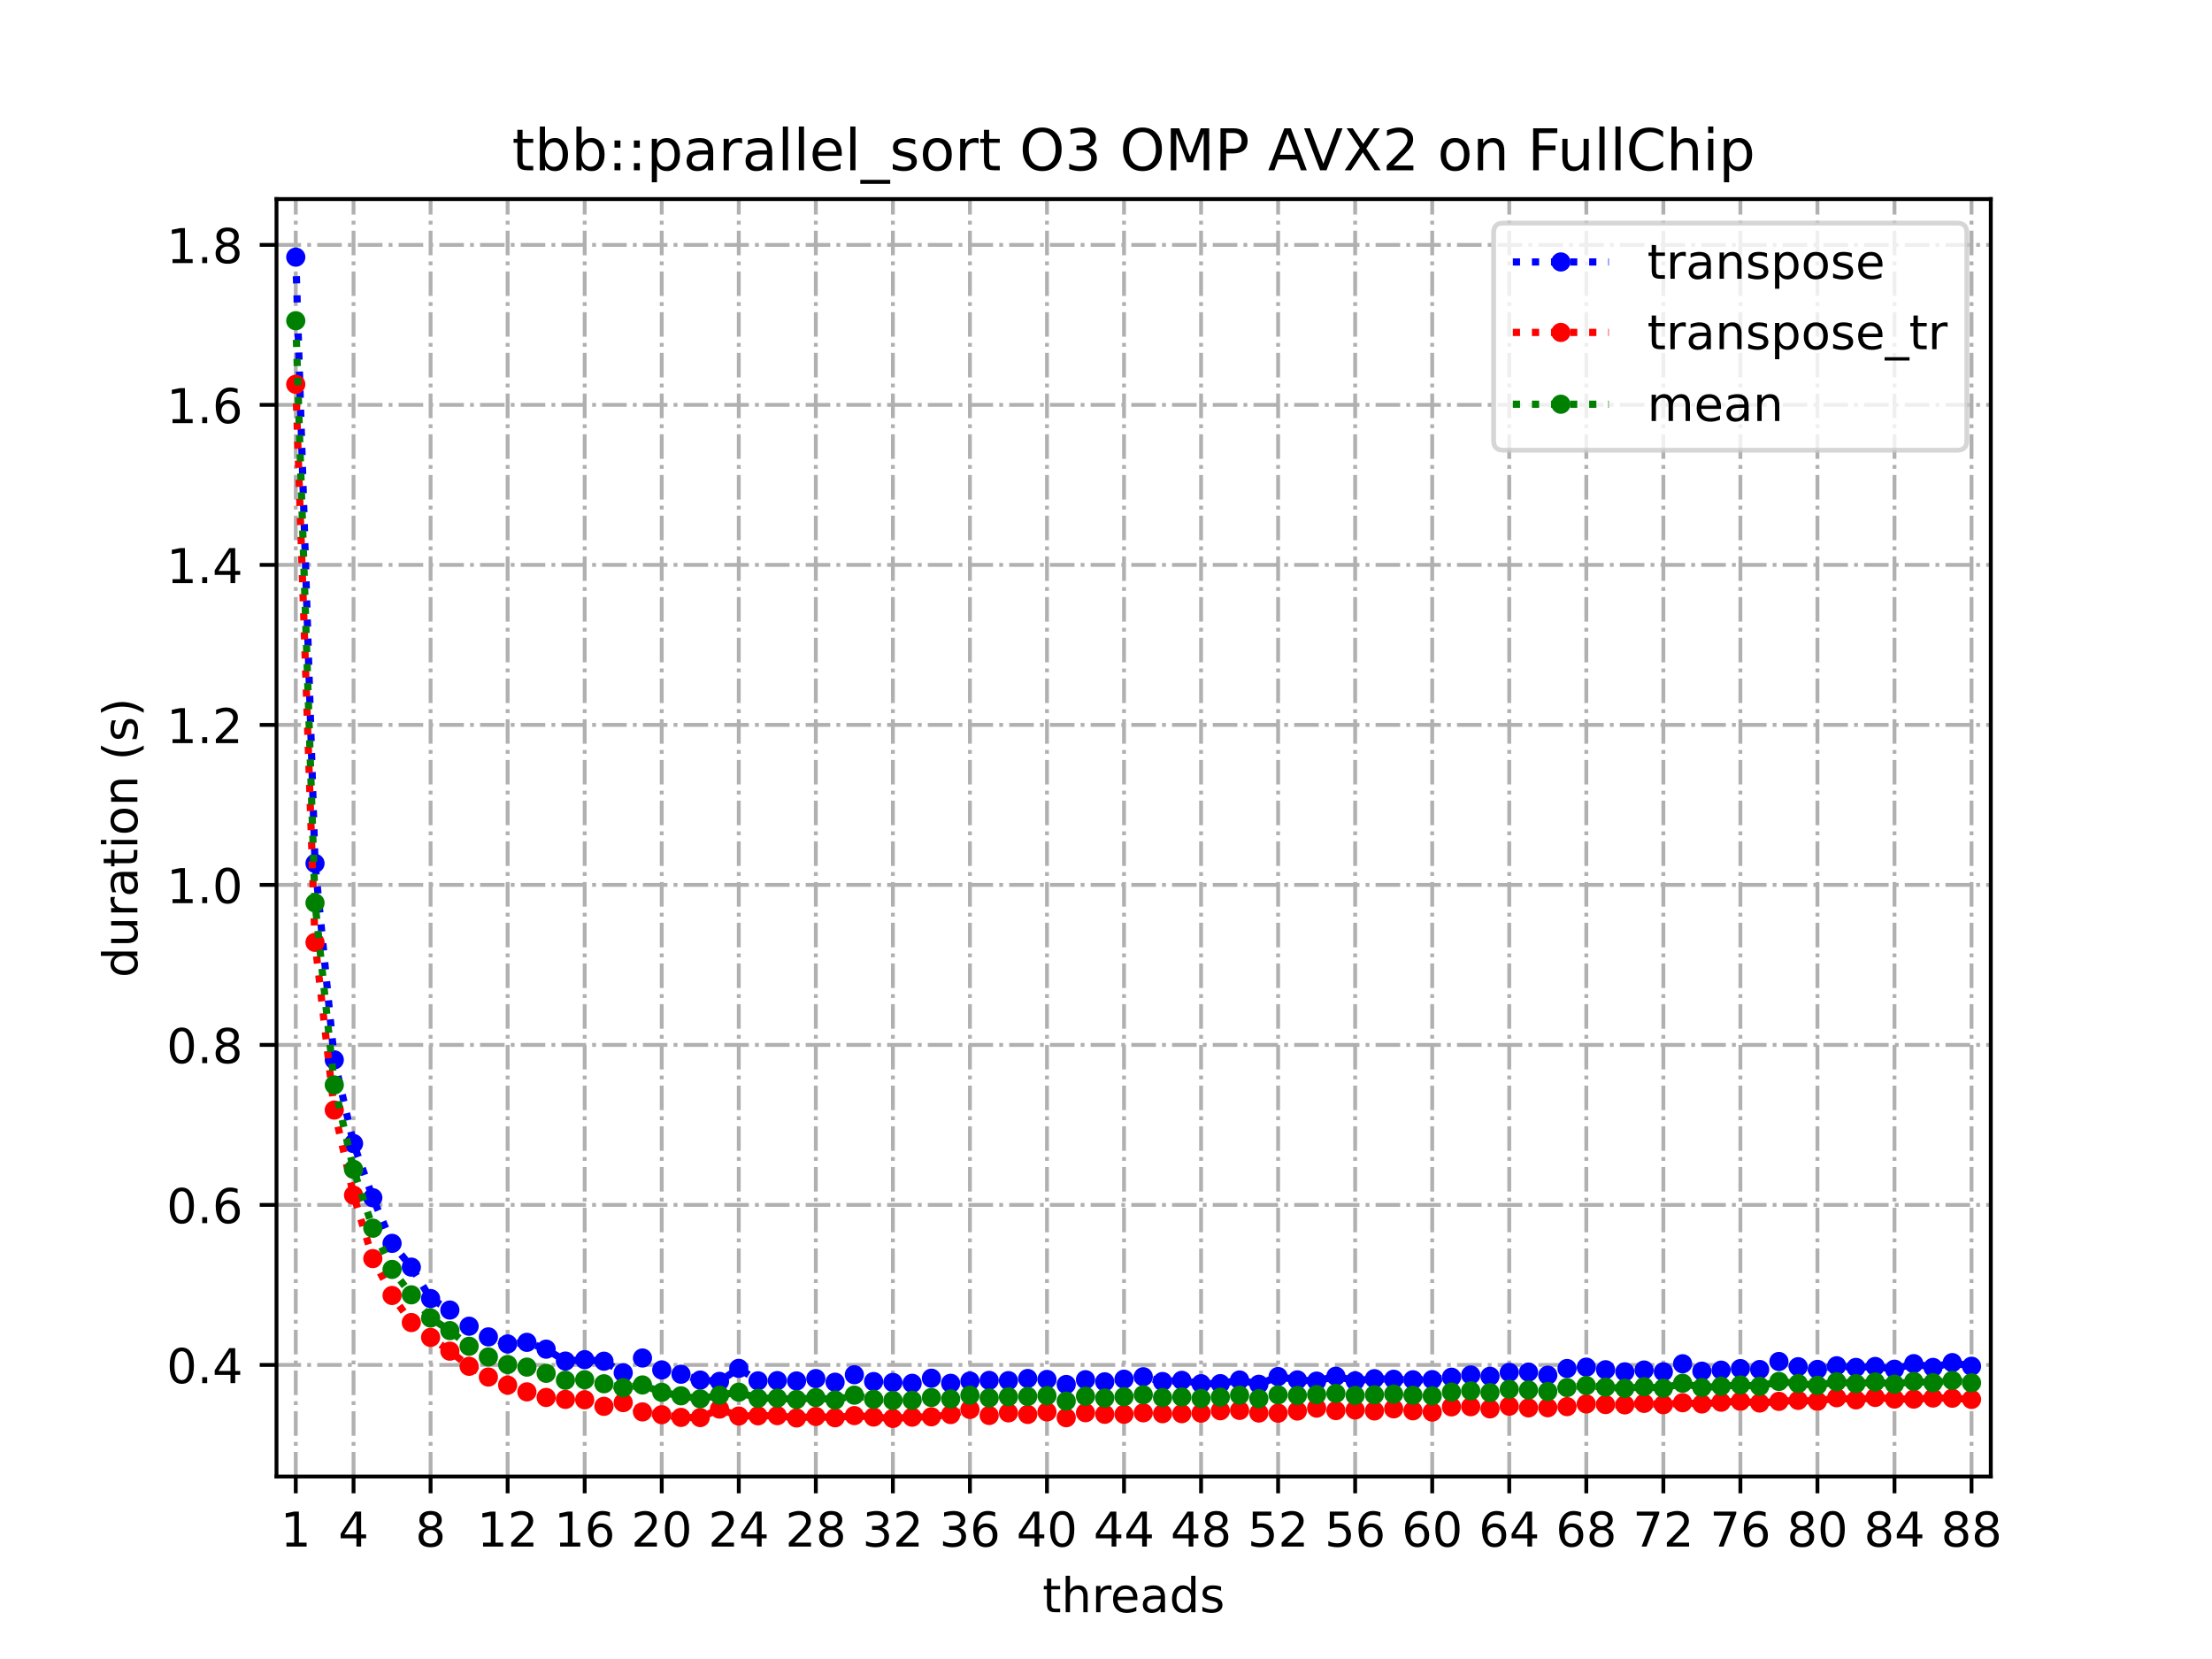 <?xml version="1.0" encoding="utf-8" standalone="no"?>
<!DOCTYPE svg PUBLIC "-//W3C//DTD SVG 1.1//EN"
  "http://www.w3.org/Graphics/SVG/1.1/DTD/svg11.dtd">
<!-- Created with matplotlib (https://matplotlib.org/) -->
<svg height="345.6pt" version="1.1" viewBox="0 0 460.8 345.6" width="460.8pt" xmlns="http://www.w3.org/2000/svg" xmlns:xlink="http://www.w3.org/1999/xlink">
 <defs>
  <style type="text/css">
*{stroke-linecap:butt;stroke-linejoin:round;}
  </style>
 </defs>
 <g id="figure_1">
  <g id="patch_1">
   <path d="M 0 345.6 
L 460.8 345.6 
L 460.8 0 
L 0 0 
z
" style="fill:#ffffff;"/>
  </g>
  <g id="axes_1">
   <g id="patch_2">
    <path d="M 57.6 307.584 
L 414.72 307.584 
L 414.72 41.472 
L 57.6 41.472 
z
" style="fill:#ffffff;"/>
   </g>
   <g id="matplotlib.axis_1">
    <g id="xtick_1">
     <g id="line2d_1">
      <path clip-path="url(#p9c42fae4e1)" d="M 61.613 307.584 
L 61.613 41.472 
" style="fill:none;stroke:#b0b0b0;stroke-dasharray:5.12,1.28,0.8,1.28;stroke-dashoffset:0;stroke-width:0.8;"/>
     </g>
     <g id="line2d_2">
      <defs>
       <path d="M 0 0 
L 0 3.5 
" id="m7cbff4fbe6" style="stroke:#000000;stroke-width:0.8;"/>
      </defs>
      <g>
       <use style="stroke:#000000;stroke-width:0.8;" x="61.613" xlink:href="#m7cbff4fbe6" y="307.584"/>
      </g>
     </g>
     <g id="text_1">
      <!-- 1 -->
      <defs>
       <path d="M 12.406 8.297 
L 28.516 8.297 
L 28.516 63.922 
L 10.984 60.406 
L 10.984 69.391 
L 28.422 72.906 
L 38.281 72.906 
L 38.281 8.297 
L 54.391 8.297 
L 54.391 0 
L 12.406 0 
z
" id="DejaVuSans-49"/>
      </defs>
      <g transform="translate(58.431 322.182)scale(0.1 -0.1)">
       <use xlink:href="#DejaVuSans-49"/>
      </g>
     </g>
    </g>
    <g id="xtick_2">
     <g id="line2d_3">
      <path clip-path="url(#p9c42fae4e1)" d="M 73.65 307.584 
L 73.65 41.472 
" style="fill:none;stroke:#b0b0b0;stroke-dasharray:5.12,1.28,0.8,1.28;stroke-dashoffset:0;stroke-width:0.8;"/>
     </g>
     <g id="line2d_4">
      <g>
       <use style="stroke:#000000;stroke-width:0.8;" x="73.65" xlink:href="#m7cbff4fbe6" y="307.584"/>
      </g>
     </g>
     <g id="text_2">
      <!-- 4 -->
      <defs>
       <path d="M 37.797 64.312 
L 12.891 25.391 
L 37.797 25.391 
z
M 35.203 72.906 
L 47.609 72.906 
L 47.609 25.391 
L 58.016 25.391 
L 58.016 17.188 
L 47.609 17.188 
L 47.609 0 
L 37.797 0 
L 37.797 17.188 
L 4.891 17.188 
L 4.891 26.703 
z
" id="DejaVuSans-52"/>
      </defs>
      <g transform="translate(70.469 322.182)scale(0.1 -0.1)">
       <use xlink:href="#DejaVuSans-52"/>
      </g>
     </g>
    </g>
    <g id="xtick_3">
     <g id="line2d_5">
      <path clip-path="url(#p9c42fae4e1)" d="M 89.701 307.584 
L 89.701 41.472 
" style="fill:none;stroke:#b0b0b0;stroke-dasharray:5.12,1.28,0.8,1.28;stroke-dashoffset:0;stroke-width:0.8;"/>
     </g>
     <g id="line2d_6">
      <g>
       <use style="stroke:#000000;stroke-width:0.8;" x="89.701" xlink:href="#m7cbff4fbe6" y="307.584"/>
      </g>
     </g>
     <g id="text_3">
      <!-- 8 -->
      <defs>
       <path d="M 31.781 34.625 
Q 24.75 34.625 20.719 30.859 
Q 16.703 27.094 16.703 20.516 
Q 16.703 13.922 20.719 10.156 
Q 24.75 6.391 31.781 6.391 
Q 38.812 6.391 42.859 10.172 
Q 46.922 13.969 46.922 20.516 
Q 46.922 27.094 42.891 30.859 
Q 38.875 34.625 31.781 34.625 
z
M 21.922 38.812 
Q 15.578 40.375 12.031 44.719 
Q 8.5 49.078 8.5 55.328 
Q 8.5 64.062 14.719 69.141 
Q 20.953 74.219 31.781 74.219 
Q 42.672 74.219 48.875 69.141 
Q 55.078 64.062 55.078 55.328 
Q 55.078 49.078 51.531 44.719 
Q 48 40.375 41.703 38.812 
Q 48.828 37.156 52.797 32.312 
Q 56.781 27.484 56.781 20.516 
Q 56.781 9.906 50.312 4.234 
Q 43.844 -1.422 31.781 -1.422 
Q 19.734 -1.422 13.25 4.234 
Q 6.781 9.906 6.781 20.516 
Q 6.781 27.484 10.781 32.312 
Q 14.797 37.156 21.922 38.812 
z
M 18.312 54.391 
Q 18.312 48.734 21.844 45.562 
Q 25.391 42.391 31.781 42.391 
Q 38.141 42.391 41.719 45.562 
Q 45.312 48.734 45.312 54.391 
Q 45.312 60.062 41.719 63.234 
Q 38.141 66.406 31.781 66.406 
Q 25.391 66.406 21.844 63.234 
Q 18.312 60.062 18.312 54.391 
z
" id="DejaVuSans-56"/>
      </defs>
      <g transform="translate(86.519 322.182)scale(0.1 -0.1)">
       <use xlink:href="#DejaVuSans-56"/>
      </g>
     </g>
    </g>
    <g id="xtick_4">
     <g id="line2d_7">
      <path clip-path="url(#p9c42fae4e1)" d="M 105.751 307.584 
L 105.751 41.472 
" style="fill:none;stroke:#b0b0b0;stroke-dasharray:5.12,1.28,0.8,1.28;stroke-dashoffset:0;stroke-width:0.8;"/>
     </g>
     <g id="line2d_8">
      <g>
       <use style="stroke:#000000;stroke-width:0.8;" x="105.751" xlink:href="#m7cbff4fbe6" y="307.584"/>
      </g>
     </g>
     <g id="text_4">
      <!-- 12 -->
      <defs>
       <path d="M 19.188 8.297 
L 53.609 8.297 
L 53.609 0 
L 7.328 0 
L 7.328 8.297 
Q 12.938 14.109 22.625 23.891 
Q 32.328 33.688 34.812 36.531 
Q 39.547 41.844 41.422 45.531 
Q 43.312 49.219 43.312 52.781 
Q 43.312 58.594 39.234 62.25 
Q 35.156 65.922 28.609 65.922 
Q 23.969 65.922 18.812 64.312 
Q 13.672 62.703 7.812 59.422 
L 7.812 69.391 
Q 13.766 71.781 18.938 73 
Q 24.125 74.219 28.422 74.219 
Q 39.75 74.219 46.484 68.547 
Q 53.219 62.891 53.219 53.422 
Q 53.219 48.922 51.531 44.891 
Q 49.859 40.875 45.406 35.406 
Q 44.188 33.984 37.641 27.219 
Q 31.109 20.453 19.188 8.297 
z
" id="DejaVuSans-50"/>
      </defs>
      <g transform="translate(99.389 322.182)scale(0.1 -0.1)">
       <use xlink:href="#DejaVuSans-49"/>
       <use x="63.623" xlink:href="#DejaVuSans-50"/>
      </g>
     </g>
    </g>
    <g id="xtick_5">
     <g id="line2d_9">
      <path clip-path="url(#p9c42fae4e1)" d="M 121.801 307.584 
L 121.801 41.472 
" style="fill:none;stroke:#b0b0b0;stroke-dasharray:5.12,1.28,0.8,1.28;stroke-dashoffset:0;stroke-width:0.8;"/>
     </g>
     <g id="line2d_10">
      <g>
       <use style="stroke:#000000;stroke-width:0.8;" x="121.801" xlink:href="#m7cbff4fbe6" y="307.584"/>
      </g>
     </g>
     <g id="text_5">
      <!-- 16 -->
      <defs>
       <path d="M 33.016 40.375 
Q 26.375 40.375 22.484 35.828 
Q 18.609 31.297 18.609 23.391 
Q 18.609 15.531 22.484 10.953 
Q 26.375 6.391 33.016 6.391 
Q 39.656 6.391 43.531 10.953 
Q 47.406 15.531 47.406 23.391 
Q 47.406 31.297 43.531 35.828 
Q 39.656 40.375 33.016 40.375 
z
M 52.594 71.297 
L 52.594 62.312 
Q 48.875 64.062 45.094 64.984 
Q 41.312 65.922 37.594 65.922 
Q 27.828 65.922 22.672 59.328 
Q 17.531 52.734 16.797 39.406 
Q 19.672 43.656 24.016 45.922 
Q 28.375 48.188 33.594 48.188 
Q 44.578 48.188 50.953 41.516 
Q 57.328 34.859 57.328 23.391 
Q 57.328 12.156 50.688 5.359 
Q 44.047 -1.422 33.016 -1.422 
Q 20.359 -1.422 13.672 8.266 
Q 6.984 17.969 6.984 36.375 
Q 6.984 53.656 15.188 63.938 
Q 23.391 74.219 37.203 74.219 
Q 40.922 74.219 44.703 73.484 
Q 48.484 72.75 52.594 71.297 
z
" id="DejaVuSans-54"/>
      </defs>
      <g transform="translate(115.439 322.182)scale(0.1 -0.1)">
       <use xlink:href="#DejaVuSans-49"/>
       <use x="63.623" xlink:href="#DejaVuSans-54"/>
      </g>
     </g>
    </g>
    <g id="xtick_6">
     <g id="line2d_11">
      <path clip-path="url(#p9c42fae4e1)" d="M 137.852 307.584 
L 137.852 41.472 
" style="fill:none;stroke:#b0b0b0;stroke-dasharray:5.12,1.28,0.8,1.28;stroke-dashoffset:0;stroke-width:0.8;"/>
     </g>
     <g id="line2d_12">
      <g>
       <use style="stroke:#000000;stroke-width:0.8;" x="137.852" xlink:href="#m7cbff4fbe6" y="307.584"/>
      </g>
     </g>
     <g id="text_6">
      <!-- 20 -->
      <defs>
       <path d="M 31.781 66.406 
Q 24.172 66.406 20.328 58.906 
Q 16.5 51.422 16.5 36.375 
Q 16.5 21.391 20.328 13.891 
Q 24.172 6.391 31.781 6.391 
Q 39.453 6.391 43.281 13.891 
Q 47.125 21.391 47.125 36.375 
Q 47.125 51.422 43.281 58.906 
Q 39.453 66.406 31.781 66.406 
z
M 31.781 74.219 
Q 44.047 74.219 50.516 64.516 
Q 56.984 54.828 56.984 36.375 
Q 56.984 17.969 50.516 8.266 
Q 44.047 -1.422 31.781 -1.422 
Q 19.531 -1.422 13.062 8.266 
Q 6.594 17.969 6.594 36.375 
Q 6.594 54.828 13.062 64.516 
Q 19.531 74.219 31.781 74.219 
z
" id="DejaVuSans-48"/>
      </defs>
      <g transform="translate(131.489 322.182)scale(0.1 -0.1)">
       <use xlink:href="#DejaVuSans-50"/>
       <use x="63.623" xlink:href="#DejaVuSans-48"/>
      </g>
     </g>
    </g>
    <g id="xtick_7">
     <g id="line2d_13">
      <path clip-path="url(#p9c42fae4e1)" d="M 153.902 307.584 
L 153.902 41.472 
" style="fill:none;stroke:#b0b0b0;stroke-dasharray:5.12,1.28,0.8,1.28;stroke-dashoffset:0;stroke-width:0.8;"/>
     </g>
     <g id="line2d_14">
      <g>
       <use style="stroke:#000000;stroke-width:0.8;" x="153.902" xlink:href="#m7cbff4fbe6" y="307.584"/>
      </g>
     </g>
     <g id="text_7">
      <!-- 24 -->
      <g transform="translate(147.54 322.182)scale(0.1 -0.1)">
       <use xlink:href="#DejaVuSans-50"/>
       <use x="63.623" xlink:href="#DejaVuSans-52"/>
      </g>
     </g>
    </g>
    <g id="xtick_8">
     <g id="line2d_15">
      <path clip-path="url(#p9c42fae4e1)" d="M 169.952 307.584 
L 169.952 41.472 
" style="fill:none;stroke:#b0b0b0;stroke-dasharray:5.12,1.28,0.8,1.28;stroke-dashoffset:0;stroke-width:0.8;"/>
     </g>
     <g id="line2d_16">
      <g>
       <use style="stroke:#000000;stroke-width:0.8;" x="169.952" xlink:href="#m7cbff4fbe6" y="307.584"/>
      </g>
     </g>
     <g id="text_8">
      <!-- 28 -->
      <g transform="translate(163.59 322.182)scale(0.1 -0.1)">
       <use xlink:href="#DejaVuSans-50"/>
       <use x="63.623" xlink:href="#DejaVuSans-56"/>
      </g>
     </g>
    </g>
    <g id="xtick_9">
     <g id="line2d_17">
      <path clip-path="url(#p9c42fae4e1)" d="M 186.003 307.584 
L 186.003 41.472 
" style="fill:none;stroke:#b0b0b0;stroke-dasharray:5.12,1.28,0.8,1.28;stroke-dashoffset:0;stroke-width:0.8;"/>
     </g>
     <g id="line2d_18">
      <g>
       <use style="stroke:#000000;stroke-width:0.8;" x="186.003" xlink:href="#m7cbff4fbe6" y="307.584"/>
      </g>
     </g>
     <g id="text_9">
      <!-- 32 -->
      <defs>
       <path d="M 40.578 39.312 
Q 47.656 37.797 51.625 33 
Q 55.609 28.219 55.609 21.188 
Q 55.609 10.406 48.188 4.484 
Q 40.766 -1.422 27.094 -1.422 
Q 22.516 -1.422 17.656 -0.516 
Q 12.797 0.391 7.625 2.203 
L 7.625 11.719 
Q 11.719 9.328 16.594 8.109 
Q 21.484 6.891 26.812 6.891 
Q 36.078 6.891 40.938 10.547 
Q 45.797 14.203 45.797 21.188 
Q 45.797 27.641 41.281 31.266 
Q 36.766 34.906 28.719 34.906 
L 20.219 34.906 
L 20.219 43.016 
L 29.109 43.016 
Q 36.375 43.016 40.234 45.922 
Q 44.094 48.828 44.094 54.297 
Q 44.094 59.906 40.109 62.906 
Q 36.141 65.922 28.719 65.922 
Q 24.656 65.922 20.016 65.031 
Q 15.375 64.156 9.812 62.312 
L 9.812 71.094 
Q 15.438 72.656 20.344 73.438 
Q 25.25 74.219 29.594 74.219 
Q 40.828 74.219 47.359 69.109 
Q 53.906 64.016 53.906 55.328 
Q 53.906 49.266 50.438 45.094 
Q 46.969 40.922 40.578 39.312 
z
" id="DejaVuSans-51"/>
      </defs>
      <g transform="translate(179.64 322.182)scale(0.1 -0.1)">
       <use xlink:href="#DejaVuSans-51"/>
       <use x="63.623" xlink:href="#DejaVuSans-50"/>
      </g>
     </g>
    </g>
    <g id="xtick_10">
     <g id="line2d_19">
      <path clip-path="url(#p9c42fae4e1)" d="M 202.053 307.584 
L 202.053 41.472 
" style="fill:none;stroke:#b0b0b0;stroke-dasharray:5.12,1.28,0.8,1.28;stroke-dashoffset:0;stroke-width:0.8;"/>
     </g>
     <g id="line2d_20">
      <g>
       <use style="stroke:#000000;stroke-width:0.8;" x="202.053" xlink:href="#m7cbff4fbe6" y="307.584"/>
      </g>
     </g>
     <g id="text_10">
      <!-- 36 -->
      <g transform="translate(195.691 322.182)scale(0.1 -0.1)">
       <use xlink:href="#DejaVuSans-51"/>
       <use x="63.623" xlink:href="#DejaVuSans-54"/>
      </g>
     </g>
    </g>
    <g id="xtick_11">
     <g id="line2d_21">
      <path clip-path="url(#p9c42fae4e1)" d="M 218.103 307.584 
L 218.103 41.472 
" style="fill:none;stroke:#b0b0b0;stroke-dasharray:5.12,1.28,0.8,1.28;stroke-dashoffset:0;stroke-width:0.8;"/>
     </g>
     <g id="line2d_22">
      <g>
       <use style="stroke:#000000;stroke-width:0.8;" x="218.103" xlink:href="#m7cbff4fbe6" y="307.584"/>
      </g>
     </g>
     <g id="text_11">
      <!-- 40 -->
      <g transform="translate(211.741 322.182)scale(0.1 -0.1)">
       <use xlink:href="#DejaVuSans-52"/>
       <use x="63.623" xlink:href="#DejaVuSans-48"/>
      </g>
     </g>
    </g>
    <g id="xtick_12">
     <g id="line2d_23">
      <path clip-path="url(#p9c42fae4e1)" d="M 234.154 307.584 
L 234.154 41.472 
" style="fill:none;stroke:#b0b0b0;stroke-dasharray:5.12,1.28,0.8,1.28;stroke-dashoffset:0;stroke-width:0.8;"/>
     </g>
     <g id="line2d_24">
      <g>
       <use style="stroke:#000000;stroke-width:0.8;" x="234.154" xlink:href="#m7cbff4fbe6" y="307.584"/>
      </g>
     </g>
     <g id="text_12">
      <!-- 44 -->
      <g transform="translate(227.791 322.182)scale(0.1 -0.1)">
       <use xlink:href="#DejaVuSans-52"/>
       <use x="63.623" xlink:href="#DejaVuSans-52"/>
      </g>
     </g>
    </g>
    <g id="xtick_13">
     <g id="line2d_25">
      <path clip-path="url(#p9c42fae4e1)" d="M 250.204 307.584 
L 250.204 41.472 
" style="fill:none;stroke:#b0b0b0;stroke-dasharray:5.12,1.28,0.8,1.28;stroke-dashoffset:0;stroke-width:0.8;"/>
     </g>
     <g id="line2d_26">
      <g>
       <use style="stroke:#000000;stroke-width:0.8;" x="250.204" xlink:href="#m7cbff4fbe6" y="307.584"/>
      </g>
     </g>
     <g id="text_13">
      <!-- 48 -->
      <g transform="translate(243.842 322.182)scale(0.1 -0.1)">
       <use xlink:href="#DejaVuSans-52"/>
       <use x="63.623" xlink:href="#DejaVuSans-56"/>
      </g>
     </g>
    </g>
    <g id="xtick_14">
     <g id="line2d_27">
      <path clip-path="url(#p9c42fae4e1)" d="M 266.254 307.584 
L 266.254 41.472 
" style="fill:none;stroke:#b0b0b0;stroke-dasharray:5.12,1.28,0.8,1.28;stroke-dashoffset:0;stroke-width:0.8;"/>
     </g>
     <g id="line2d_28">
      <g>
       <use style="stroke:#000000;stroke-width:0.8;" x="266.254" xlink:href="#m7cbff4fbe6" y="307.584"/>
      </g>
     </g>
     <g id="text_14">
      <!-- 52 -->
      <defs>
       <path d="M 10.797 72.906 
L 49.516 72.906 
L 49.516 64.594 
L 19.828 64.594 
L 19.828 46.734 
Q 21.969 47.469 24.109 47.828 
Q 26.266 48.188 28.422 48.188 
Q 40.625 48.188 47.75 41.5 
Q 54.891 34.812 54.891 23.391 
Q 54.891 11.625 47.562 5.094 
Q 40.234 -1.422 26.906 -1.422 
Q 22.312 -1.422 17.547 -0.641 
Q 12.797 0.141 7.719 1.703 
L 7.719 11.625 
Q 12.109 9.234 16.797 8.062 
Q 21.484 6.891 26.703 6.891 
Q 35.156 6.891 40.078 11.328 
Q 45.016 15.766 45.016 23.391 
Q 45.016 31 40.078 35.438 
Q 35.156 39.891 26.703 39.891 
Q 22.75 39.891 18.812 39.016 
Q 14.891 38.141 10.797 36.281 
z
" id="DejaVuSans-53"/>
      </defs>
      <g transform="translate(259.892 322.182)scale(0.1 -0.1)">
       <use xlink:href="#DejaVuSans-53"/>
       <use x="63.623" xlink:href="#DejaVuSans-50"/>
      </g>
     </g>
    </g>
    <g id="xtick_15">
     <g id="line2d_29">
      <path clip-path="url(#p9c42fae4e1)" d="M 282.305 307.584 
L 282.305 41.472 
" style="fill:none;stroke:#b0b0b0;stroke-dasharray:5.12,1.28,0.8,1.28;stroke-dashoffset:0;stroke-width:0.8;"/>
     </g>
     <g id="line2d_30">
      <g>
       <use style="stroke:#000000;stroke-width:0.8;" x="282.305" xlink:href="#m7cbff4fbe6" y="307.584"/>
      </g>
     </g>
     <g id="text_15">
      <!-- 56 -->
      <g transform="translate(275.942 322.182)scale(0.1 -0.1)">
       <use xlink:href="#DejaVuSans-53"/>
       <use x="63.623" xlink:href="#DejaVuSans-54"/>
      </g>
     </g>
    </g>
    <g id="xtick_16">
     <g id="line2d_31">
      <path clip-path="url(#p9c42fae4e1)" d="M 298.355 307.584 
L 298.355 41.472 
" style="fill:none;stroke:#b0b0b0;stroke-dasharray:5.12,1.28,0.8,1.28;stroke-dashoffset:0;stroke-width:0.8;"/>
     </g>
     <g id="line2d_32">
      <g>
       <use style="stroke:#000000;stroke-width:0.8;" x="298.355" xlink:href="#m7cbff4fbe6" y="307.584"/>
      </g>
     </g>
     <g id="text_16">
      <!-- 60 -->
      <g transform="translate(291.993 322.182)scale(0.1 -0.1)">
       <use xlink:href="#DejaVuSans-54"/>
       <use x="63.623" xlink:href="#DejaVuSans-48"/>
      </g>
     </g>
    </g>
    <g id="xtick_17">
     <g id="line2d_33">
      <path clip-path="url(#p9c42fae4e1)" d="M 314.405 307.584 
L 314.405 41.472 
" style="fill:none;stroke:#b0b0b0;stroke-dasharray:5.12,1.28,0.8,1.28;stroke-dashoffset:0;stroke-width:0.8;"/>
     </g>
     <g id="line2d_34">
      <g>
       <use style="stroke:#000000;stroke-width:0.8;" x="314.405" xlink:href="#m7cbff4fbe6" y="307.584"/>
      </g>
     </g>
     <g id="text_17">
      <!-- 64 -->
      <g transform="translate(308.043 322.182)scale(0.1 -0.1)">
       <use xlink:href="#DejaVuSans-54"/>
       <use x="63.623" xlink:href="#DejaVuSans-52"/>
      </g>
     </g>
    </g>
    <g id="xtick_18">
     <g id="line2d_35">
      <path clip-path="url(#p9c42fae4e1)" d="M 330.456 307.584 
L 330.456 41.472 
" style="fill:none;stroke:#b0b0b0;stroke-dasharray:5.12,1.28,0.8,1.28;stroke-dashoffset:0;stroke-width:0.8;"/>
     </g>
     <g id="line2d_36">
      <g>
       <use style="stroke:#000000;stroke-width:0.8;" x="330.456" xlink:href="#m7cbff4fbe6" y="307.584"/>
      </g>
     </g>
     <g id="text_18">
      <!-- 68 -->
      <g transform="translate(324.093 322.182)scale(0.1 -0.1)">
       <use xlink:href="#DejaVuSans-54"/>
       <use x="63.623" xlink:href="#DejaVuSans-56"/>
      </g>
     </g>
    </g>
    <g id="xtick_19">
     <g id="line2d_37">
      <path clip-path="url(#p9c42fae4e1)" d="M 346.506 307.584 
L 346.506 41.472 
" style="fill:none;stroke:#b0b0b0;stroke-dasharray:5.12,1.28,0.8,1.28;stroke-dashoffset:0;stroke-width:0.8;"/>
     </g>
     <g id="line2d_38">
      <g>
       <use style="stroke:#000000;stroke-width:0.8;" x="346.506" xlink:href="#m7cbff4fbe6" y="307.584"/>
      </g>
     </g>
     <g id="text_19">
      <!-- 72 -->
      <defs>
       <path d="M 8.203 72.906 
L 55.078 72.906 
L 55.078 68.703 
L 28.609 0 
L 18.312 0 
L 43.219 64.594 
L 8.203 64.594 
z
" id="DejaVuSans-55"/>
      </defs>
      <g transform="translate(340.144 322.182)scale(0.1 -0.1)">
       <use xlink:href="#DejaVuSans-55"/>
       <use x="63.623" xlink:href="#DejaVuSans-50"/>
      </g>
     </g>
    </g>
    <g id="xtick_20">
     <g id="line2d_39">
      <path clip-path="url(#p9c42fae4e1)" d="M 362.556 307.584 
L 362.556 41.472 
" style="fill:none;stroke:#b0b0b0;stroke-dasharray:5.12,1.28,0.8,1.28;stroke-dashoffset:0;stroke-width:0.8;"/>
     </g>
     <g id="line2d_40">
      <g>
       <use style="stroke:#000000;stroke-width:0.8;" x="362.556" xlink:href="#m7cbff4fbe6" y="307.584"/>
      </g>
     </g>
     <g id="text_20">
      <!-- 76 -->
      <g transform="translate(356.194 322.182)scale(0.1 -0.1)">
       <use xlink:href="#DejaVuSans-55"/>
       <use x="63.623" xlink:href="#DejaVuSans-54"/>
      </g>
     </g>
    </g>
    <g id="xtick_21">
     <g id="line2d_41">
      <path clip-path="url(#p9c42fae4e1)" d="M 378.607 307.584 
L 378.607 41.472 
" style="fill:none;stroke:#b0b0b0;stroke-dasharray:5.12,1.28,0.8,1.28;stroke-dashoffset:0;stroke-width:0.8;"/>
     </g>
     <g id="line2d_42">
      <g>
       <use style="stroke:#000000;stroke-width:0.8;" x="378.607" xlink:href="#m7cbff4fbe6" y="307.584"/>
      </g>
     </g>
     <g id="text_21">
      <!-- 80 -->
      <g transform="translate(372.244 322.182)scale(0.1 -0.1)">
       <use xlink:href="#DejaVuSans-56"/>
       <use x="63.623" xlink:href="#DejaVuSans-48"/>
      </g>
     </g>
    </g>
    <g id="xtick_22">
     <g id="line2d_43">
      <path clip-path="url(#p9c42fae4e1)" d="M 394.657 307.584 
L 394.657 41.472 
" style="fill:none;stroke:#b0b0b0;stroke-dasharray:5.12,1.28,0.8,1.28;stroke-dashoffset:0;stroke-width:0.8;"/>
     </g>
     <g id="line2d_44">
      <g>
       <use style="stroke:#000000;stroke-width:0.8;" x="394.657" xlink:href="#m7cbff4fbe6" y="307.584"/>
      </g>
     </g>
     <g id="text_22">
      <!-- 84 -->
      <g transform="translate(388.295 322.182)scale(0.1 -0.1)">
       <use xlink:href="#DejaVuSans-56"/>
       <use x="63.623" xlink:href="#DejaVuSans-52"/>
      </g>
     </g>
    </g>
    <g id="xtick_23">
     <g id="line2d_45">
      <path clip-path="url(#p9c42fae4e1)" d="M 410.707 307.584 
L 410.707 41.472 
" style="fill:none;stroke:#b0b0b0;stroke-dasharray:5.12,1.28,0.8,1.28;stroke-dashoffset:0;stroke-width:0.8;"/>
     </g>
     <g id="line2d_46">
      <g>
       <use style="stroke:#000000;stroke-width:0.8;" x="410.707" xlink:href="#m7cbff4fbe6" y="307.584"/>
      </g>
     </g>
     <g id="text_23">
      <!-- 88 -->
      <g transform="translate(404.345 322.182)scale(0.1 -0.1)">
       <use xlink:href="#DejaVuSans-56"/>
       <use x="63.623" xlink:href="#DejaVuSans-56"/>
      </g>
     </g>
    </g>
    <g id="text_24">
     <!-- threads -->
     <defs>
      <path d="M 18.312 70.219 
L 18.312 54.688 
L 36.812 54.688 
L 36.812 47.703 
L 18.312 47.703 
L 18.312 18.016 
Q 18.312 11.328 20.141 9.422 
Q 21.969 7.516 27.594 7.516 
L 36.812 7.516 
L 36.812 0 
L 27.594 0 
Q 17.188 0 13.234 3.875 
Q 9.281 7.766 9.281 18.016 
L 9.281 47.703 
L 2.688 47.703 
L 2.688 54.688 
L 9.281 54.688 
L 9.281 70.219 
z
" id="DejaVuSans-116"/>
      <path d="M 54.891 33.016 
L 54.891 0 
L 45.906 0 
L 45.906 32.719 
Q 45.906 40.484 42.875 44.328 
Q 39.844 48.188 33.797 48.188 
Q 26.516 48.188 22.312 43.547 
Q 18.109 38.922 18.109 30.906 
L 18.109 0 
L 9.078 0 
L 9.078 75.984 
L 18.109 75.984 
L 18.109 46.188 
Q 21.344 51.125 25.703 53.562 
Q 30.078 56 35.797 56 
Q 45.219 56 50.047 50.172 
Q 54.891 44.344 54.891 33.016 
z
" id="DejaVuSans-104"/>
      <path d="M 41.109 46.297 
Q 39.594 47.172 37.812 47.578 
Q 36.031 48 33.891 48 
Q 26.266 48 22.188 43.047 
Q 18.109 38.094 18.109 28.812 
L 18.109 0 
L 9.078 0 
L 9.078 54.688 
L 18.109 54.688 
L 18.109 46.188 
Q 20.953 51.172 25.484 53.578 
Q 30.031 56 36.531 56 
Q 37.453 56 38.578 55.875 
Q 39.703 55.766 41.062 55.516 
z
" id="DejaVuSans-114"/>
      <path d="M 56.203 29.594 
L 56.203 25.203 
L 14.891 25.203 
Q 15.484 15.922 20.484 11.062 
Q 25.484 6.203 34.422 6.203 
Q 39.594 6.203 44.453 7.469 
Q 49.312 8.734 54.109 11.281 
L 54.109 2.781 
Q 49.266 0.734 44.188 -0.344 
Q 39.109 -1.422 33.891 -1.422 
Q 20.797 -1.422 13.156 6.188 
Q 5.516 13.812 5.516 26.812 
Q 5.516 40.234 12.766 48.109 
Q 20.016 56 32.328 56 
Q 43.359 56 49.781 48.891 
Q 56.203 41.797 56.203 29.594 
z
M 47.219 32.234 
Q 47.125 39.594 43.094 43.984 
Q 39.062 48.391 32.422 48.391 
Q 24.906 48.391 20.391 44.141 
Q 15.875 39.891 15.188 32.172 
z
" id="DejaVuSans-101"/>
      <path d="M 34.281 27.484 
Q 23.391 27.484 19.188 25 
Q 14.984 22.516 14.984 16.5 
Q 14.984 11.719 18.141 8.906 
Q 21.297 6.109 26.703 6.109 
Q 34.188 6.109 38.703 11.406 
Q 43.219 16.703 43.219 25.484 
L 43.219 27.484 
z
M 52.203 31.203 
L 52.203 0 
L 43.219 0 
L 43.219 8.297 
Q 40.141 3.328 35.547 0.953 
Q 30.953 -1.422 24.312 -1.422 
Q 15.922 -1.422 10.953 3.297 
Q 6 8.016 6 15.922 
Q 6 25.141 12.172 29.828 
Q 18.359 34.516 30.609 34.516 
L 43.219 34.516 
L 43.219 35.406 
Q 43.219 41.609 39.141 45 
Q 35.062 48.391 27.688 48.391 
Q 23 48.391 18.547 47.266 
Q 14.109 46.141 10.016 43.891 
L 10.016 52.203 
Q 14.938 54.109 19.578 55.047 
Q 24.219 56 28.609 56 
Q 40.484 56 46.344 49.844 
Q 52.203 43.703 52.203 31.203 
z
" id="DejaVuSans-97"/>
      <path d="M 45.406 46.391 
L 45.406 75.984 
L 54.391 75.984 
L 54.391 0 
L 45.406 0 
L 45.406 8.203 
Q 42.578 3.328 38.25 0.953 
Q 33.938 -1.422 27.875 -1.422 
Q 17.969 -1.422 11.734 6.484 
Q 5.516 14.406 5.516 27.297 
Q 5.516 40.188 11.734 48.094 
Q 17.969 56 27.875 56 
Q 33.938 56 38.25 53.625 
Q 42.578 51.266 45.406 46.391 
z
M 14.797 27.297 
Q 14.797 17.391 18.875 11.75 
Q 22.953 6.109 30.078 6.109 
Q 37.203 6.109 41.297 11.75 
Q 45.406 17.391 45.406 27.297 
Q 45.406 37.203 41.297 42.844 
Q 37.203 48.484 30.078 48.484 
Q 22.953 48.484 18.875 42.844 
Q 14.797 37.203 14.797 27.297 
z
" id="DejaVuSans-100"/>
      <path d="M 44.281 53.078 
L 44.281 44.578 
Q 40.484 46.531 36.375 47.5 
Q 32.281 48.484 27.875 48.484 
Q 21.188 48.484 17.844 46.438 
Q 14.5 44.391 14.5 40.281 
Q 14.5 37.156 16.891 35.375 
Q 19.281 33.594 26.516 31.984 
L 29.594 31.297 
Q 39.156 29.25 43.188 25.516 
Q 47.219 21.781 47.219 15.094 
Q 47.219 7.469 41.188 3.016 
Q 35.156 -1.422 24.609 -1.422 
Q 20.219 -1.422 15.453 -0.562 
Q 10.688 0.297 5.422 2 
L 5.422 11.281 
Q 10.406 8.688 15.234 7.391 
Q 20.062 6.109 24.812 6.109 
Q 31.156 6.109 34.562 8.281 
Q 37.984 10.453 37.984 14.406 
Q 37.984 18.062 35.516 20.016 
Q 33.062 21.969 24.703 23.781 
L 21.578 24.516 
Q 13.234 26.266 9.516 29.906 
Q 5.812 33.547 5.812 39.891 
Q 5.812 47.609 11.281 51.797 
Q 16.75 56 26.812 56 
Q 31.781 56 36.172 55.266 
Q 40.578 54.547 44.281 53.078 
z
" id="DejaVuSans-115"/>
     </defs>
     <g transform="translate(217.169 335.861)scale(0.1 -0.1)">
      <use xlink:href="#DejaVuSans-116"/>
      <use x="39.209" xlink:href="#DejaVuSans-104"/>
      <use x="102.588" xlink:href="#DejaVuSans-114"/>
      <use x="141.451" xlink:href="#DejaVuSans-101"/>
      <use x="202.975" xlink:href="#DejaVuSans-97"/>
      <use x="264.254" xlink:href="#DejaVuSans-100"/>
      <use x="327.73" xlink:href="#DejaVuSans-115"/>
     </g>
    </g>
   </g>
   <g id="matplotlib.axis_2">
    <g id="ytick_1">
     <g id="line2d_47">
      <path clip-path="url(#p9c42fae4e1)" d="M 57.6 284.333 
L 414.72 284.333 
" style="fill:none;stroke:#b0b0b0;stroke-dasharray:5.12,1.28,0.8,1.28;stroke-dashoffset:0;stroke-width:0.8;"/>
     </g>
     <g id="line2d_48">
      <defs>
       <path d="M 0 0 
L -3.5 0 
" id="mf8c5d8e9ab" style="stroke:#000000;stroke-width:0.8;"/>
      </defs>
      <g>
       <use style="stroke:#000000;stroke-width:0.8;" x="57.6" xlink:href="#mf8c5d8e9ab" y="284.333"/>
      </g>
     </g>
     <g id="text_25">
      <!-- 0.4 -->
      <defs>
       <path d="M 10.688 12.406 
L 21 12.406 
L 21 0 
L 10.688 0 
z
" id="DejaVuSans-46"/>
      </defs>
      <g transform="translate(34.697 288.133)scale(0.1 -0.1)">
       <use xlink:href="#DejaVuSans-48"/>
       <use x="63.623" xlink:href="#DejaVuSans-46"/>
       <use x="95.41" xlink:href="#DejaVuSans-52"/>
      </g>
     </g>
    </g>
    <g id="ytick_2">
     <g id="line2d_49">
      <path clip-path="url(#p9c42fae4e1)" d="M 57.6 251.002 
L 414.72 251.002 
" style="fill:none;stroke:#b0b0b0;stroke-dasharray:5.12,1.28,0.8,1.28;stroke-dashoffset:0;stroke-width:0.8;"/>
     </g>
     <g id="line2d_50">
      <g>
       <use style="stroke:#000000;stroke-width:0.8;" x="57.6" xlink:href="#mf8c5d8e9ab" y="251.002"/>
      </g>
     </g>
     <g id="text_26">
      <!-- 0.6 -->
      <g transform="translate(34.697 254.801)scale(0.1 -0.1)">
       <use xlink:href="#DejaVuSans-48"/>
       <use x="63.623" xlink:href="#DejaVuSans-46"/>
       <use x="95.41" xlink:href="#DejaVuSans-54"/>
      </g>
     </g>
    </g>
    <g id="ytick_3">
     <g id="line2d_51">
      <path clip-path="url(#p9c42fae4e1)" d="M 57.6 217.67 
L 414.72 217.67 
" style="fill:none;stroke:#b0b0b0;stroke-dasharray:5.12,1.28,0.8,1.28;stroke-dashoffset:0;stroke-width:0.8;"/>
     </g>
     <g id="line2d_52">
      <g>
       <use style="stroke:#000000;stroke-width:0.8;" x="57.6" xlink:href="#mf8c5d8e9ab" y="217.67"/>
      </g>
     </g>
     <g id="text_27">
      <!-- 0.8 -->
      <g transform="translate(34.697 221.469)scale(0.1 -0.1)">
       <use xlink:href="#DejaVuSans-48"/>
       <use x="63.623" xlink:href="#DejaVuSans-46"/>
       <use x="95.41" xlink:href="#DejaVuSans-56"/>
      </g>
     </g>
    </g>
    <g id="ytick_4">
     <g id="line2d_53">
      <path clip-path="url(#p9c42fae4e1)" d="M 57.6 184.338 
L 414.72 184.338 
" style="fill:none;stroke:#b0b0b0;stroke-dasharray:5.12,1.28,0.8,1.28;stroke-dashoffset:0;stroke-width:0.8;"/>
     </g>
     <g id="line2d_54">
      <g>
       <use style="stroke:#000000;stroke-width:0.8;" x="57.6" xlink:href="#mf8c5d8e9ab" y="184.338"/>
      </g>
     </g>
     <g id="text_28">
      <!-- 1.0 -->
      <g transform="translate(34.697 188.137)scale(0.1 -0.1)">
       <use xlink:href="#DejaVuSans-49"/>
       <use x="63.623" xlink:href="#DejaVuSans-46"/>
       <use x="95.41" xlink:href="#DejaVuSans-48"/>
      </g>
     </g>
    </g>
    <g id="ytick_5">
     <g id="line2d_55">
      <path clip-path="url(#p9c42fae4e1)" d="M 57.6 151.006 
L 414.72 151.006 
" style="fill:none;stroke:#b0b0b0;stroke-dasharray:5.12,1.28,0.8,1.28;stroke-dashoffset:0;stroke-width:0.8;"/>
     </g>
     <g id="line2d_56">
      <g>
       <use style="stroke:#000000;stroke-width:0.8;" x="57.6" xlink:href="#mf8c5d8e9ab" y="151.006"/>
      </g>
     </g>
     <g id="text_29">
      <!-- 1.2 -->
      <g transform="translate(34.697 154.806)scale(0.1 -0.1)">
       <use xlink:href="#DejaVuSans-49"/>
       <use x="63.623" xlink:href="#DejaVuSans-46"/>
       <use x="95.41" xlink:href="#DejaVuSans-50"/>
      </g>
     </g>
    </g>
    <g id="ytick_6">
     <g id="line2d_57">
      <path clip-path="url(#p9c42fae4e1)" d="M 57.6 117.675 
L 414.72 117.675 
" style="fill:none;stroke:#b0b0b0;stroke-dasharray:5.12,1.28,0.8,1.28;stroke-dashoffset:0;stroke-width:0.8;"/>
     </g>
     <g id="line2d_58">
      <g>
       <use style="stroke:#000000;stroke-width:0.8;" x="57.6" xlink:href="#mf8c5d8e9ab" y="117.675"/>
      </g>
     </g>
     <g id="text_30">
      <!-- 1.4 -->
      <g transform="translate(34.697 121.474)scale(0.1 -0.1)">
       <use xlink:href="#DejaVuSans-49"/>
       <use x="63.623" xlink:href="#DejaVuSans-46"/>
       <use x="95.41" xlink:href="#DejaVuSans-52"/>
      </g>
     </g>
    </g>
    <g id="ytick_7">
     <g id="line2d_59">
      <path clip-path="url(#p9c42fae4e1)" d="M 57.6 84.343 
L 414.72 84.343 
" style="fill:none;stroke:#b0b0b0;stroke-dasharray:5.12,1.28,0.8,1.28;stroke-dashoffset:0;stroke-width:0.8;"/>
     </g>
     <g id="line2d_60">
      <g>
       <use style="stroke:#000000;stroke-width:0.8;" x="57.6" xlink:href="#mf8c5d8e9ab" y="84.343"/>
      </g>
     </g>
     <g id="text_31">
      <!-- 1.6 -->
      <g transform="translate(34.697 88.142)scale(0.1 -0.1)">
       <use xlink:href="#DejaVuSans-49"/>
       <use x="63.623" xlink:href="#DejaVuSans-46"/>
       <use x="95.41" xlink:href="#DejaVuSans-54"/>
      </g>
     </g>
    </g>
    <g id="ytick_8">
     <g id="line2d_61">
      <path clip-path="url(#p9c42fae4e1)" d="M 57.6 51.011 
L 414.72 51.011 
" style="fill:none;stroke:#b0b0b0;stroke-dasharray:5.12,1.28,0.8,1.28;stroke-dashoffset:0;stroke-width:0.8;"/>
     </g>
     <g id="line2d_62">
      <g>
       <use style="stroke:#000000;stroke-width:0.8;" x="57.6" xlink:href="#mf8c5d8e9ab" y="51.011"/>
      </g>
     </g>
     <g id="text_32">
      <!-- 1.8 -->
      <g transform="translate(34.697 54.81)scale(0.1 -0.1)">
       <use xlink:href="#DejaVuSans-49"/>
       <use x="63.623" xlink:href="#DejaVuSans-46"/>
       <use x="95.41" xlink:href="#DejaVuSans-56"/>
      </g>
     </g>
    </g>
    <g id="text_33">
     <!-- duration (s) -->
     <defs>
      <path d="M 8.5 21.578 
L 8.5 54.688 
L 17.484 54.688 
L 17.484 21.922 
Q 17.484 14.156 20.5 10.266 
Q 23.531 6.391 29.594 6.391 
Q 36.859 6.391 41.078 11.031 
Q 45.312 15.672 45.312 23.688 
L 45.312 54.688 
L 54.297 54.688 
L 54.297 0 
L 45.312 0 
L 45.312 8.406 
Q 42.047 3.422 37.719 1 
Q 33.406 -1.422 27.688 -1.422 
Q 18.266 -1.422 13.375 4.438 
Q 8.5 10.297 8.5 21.578 
z
M 31.109 56 
z
" id="DejaVuSans-117"/>
      <path d="M 9.422 54.688 
L 18.406 54.688 
L 18.406 0 
L 9.422 0 
z
M 9.422 75.984 
L 18.406 75.984 
L 18.406 64.594 
L 9.422 64.594 
z
" id="DejaVuSans-105"/>
      <path d="M 30.609 48.391 
Q 23.391 48.391 19.188 42.75 
Q 14.984 37.109 14.984 27.297 
Q 14.984 17.484 19.156 11.844 
Q 23.344 6.203 30.609 6.203 
Q 37.797 6.203 41.984 11.859 
Q 46.188 17.531 46.188 27.297 
Q 46.188 37.016 41.984 42.703 
Q 37.797 48.391 30.609 48.391 
z
M 30.609 56 
Q 42.328 56 49.016 48.375 
Q 55.719 40.766 55.719 27.297 
Q 55.719 13.875 49.016 6.219 
Q 42.328 -1.422 30.609 -1.422 
Q 18.844 -1.422 12.172 6.219 
Q 5.516 13.875 5.516 27.297 
Q 5.516 40.766 12.172 48.375 
Q 18.844 56 30.609 56 
z
" id="DejaVuSans-111"/>
      <path d="M 54.891 33.016 
L 54.891 0 
L 45.906 0 
L 45.906 32.719 
Q 45.906 40.484 42.875 44.328 
Q 39.844 48.188 33.797 48.188 
Q 26.516 48.188 22.312 43.547 
Q 18.109 38.922 18.109 30.906 
L 18.109 0 
L 9.078 0 
L 9.078 54.688 
L 18.109 54.688 
L 18.109 46.188 
Q 21.344 51.125 25.703 53.562 
Q 30.078 56 35.797 56 
Q 45.219 56 50.047 50.172 
Q 54.891 44.344 54.891 33.016 
z
" id="DejaVuSans-110"/>
      <path id="DejaVuSans-32"/>
      <path d="M 31 75.875 
Q 24.469 64.656 21.281 53.656 
Q 18.109 42.672 18.109 31.391 
Q 18.109 20.125 21.312 9.062 
Q 24.516 -2 31 -13.188 
L 23.188 -13.188 
Q 15.875 -1.703 12.234 9.375 
Q 8.594 20.453 8.594 31.391 
Q 8.594 42.281 12.203 53.312 
Q 15.828 64.359 23.188 75.875 
z
" id="DejaVuSans-40"/>
      <path d="M 8.016 75.875 
L 15.828 75.875 
Q 23.141 64.359 26.781 53.312 
Q 30.422 42.281 30.422 31.391 
Q 30.422 20.453 26.781 9.375 
Q 23.141 -1.703 15.828 -13.188 
L 8.016 -13.188 
Q 14.5 -2 17.703 9.062 
Q 20.906 20.125 20.906 31.391 
Q 20.906 42.672 17.703 53.656 
Q 14.5 64.656 8.016 75.875 
z
" id="DejaVuSans-41"/>
     </defs>
     <g transform="translate(28.617 203.663)rotate(-90)scale(0.1 -0.1)">
      <use xlink:href="#DejaVuSans-100"/>
      <use x="63.477" xlink:href="#DejaVuSans-117"/>
      <use x="126.855" xlink:href="#DejaVuSans-114"/>
      <use x="167.969" xlink:href="#DejaVuSans-97"/>
      <use x="229.248" xlink:href="#DejaVuSans-116"/>
      <use x="268.457" xlink:href="#DejaVuSans-105"/>
      <use x="296.24" xlink:href="#DejaVuSans-111"/>
      <use x="357.422" xlink:href="#DejaVuSans-110"/>
      <use x="420.801" xlink:href="#DejaVuSans-32"/>
      <use x="452.588" xlink:href="#DejaVuSans-40"/>
      <use x="491.602" xlink:href="#DejaVuSans-115"/>
      <use x="543.701" xlink:href="#DejaVuSans-41"/>
     </g>
    </g>
   </g>
   <g id="line2d_63">
    <path clip-path="url(#p9c42fae4e1)" d="M 61.613 53.568 
L 65.625 179.86 
L 69.638 220.785 
L 73.65 238.22 
L 77.663 249.509 
L 81.676 259.014 
L 85.688 263.964 
L 89.701 270.514 
L 93.713 272.908 
L 97.726 276.276 
L 101.738 278.499 
L 105.751 279.97 
L 109.764 279.635 
L 113.776 281.055 
L 117.789 283.537 
L 121.801 283.242 
L 125.814 283.564 
L 129.827 285.979 
L 133.839 282.897 
L 137.852 285.385 
L 141.864 286.276 
L 145.877 287.494 
L 149.889 287.762 
L 153.902 285.053 
L 157.915 287.653 
L 161.927 287.607 
L 165.94 287.674 
L 169.952 287.188 
L 173.965 287.937 
L 177.978 286.381 
L 181.99 287.802 
L 186.003 287.985 
L 190.015 288.167 
L 194.028 287.108 
L 198.04 288.165 
L 202.053 287.696 
L 206.066 287.56 
L 210.078 287.613 
L 214.091 287.168 
L 218.103 287.365 
L 222.116 288.412 
L 226.129 287.416 
L 230.141 287.86 
L 234.154 287.312 
L 238.166 286.802 
L 242.179 287.796 
L 246.191 287.552 
L 250.204 288.254 
L 254.217 288.235 
L 258.229 287.479 
L 262.242 288.372 
L 266.254 286.761 
L 270.267 287.459 
L 274.28 287.71 
L 278.292 286.692 
L 282.305 287.656 
L 286.317 287.208 
L 290.33 287.329 
L 294.342 287.431 
L 298.355 287.402 
L 302.368 286.901 
L 306.38 286.43 
L 310.393 286.707 
L 314.405 285.891 
L 318.418 285.834 
L 322.431 286.48 
L 326.443 285.084 
L 330.456 284.8 
L 334.468 285.345 
L 338.481 285.783 
L 342.493 285.402 
L 346.506 285.765 
L 350.519 284.096 
L 354.531 285.639 
L 358.544 285.428 
L 362.556 285.103 
L 366.569 285.295 
L 370.582 283.625 
L 374.594 284.713 
L 378.607 285.271 
L 382.619 284.516 
L 386.632 284.859 
L 390.644 284.659 
L 394.657 285.23 
L 398.67 284.073 
L 402.682 284.857 
L 406.695 283.857 
L 410.707 284.613 
" style="fill:none;stroke:#0000ff;stroke-dasharray:1.5,2.475;stroke-dashoffset:0;stroke-width:1.5;"/>
    <defs>
     <path d="M 0 1.5 
C 0.398 1.5 0.779 1.342 1.061 1.061 
C 1.342 0.779 1.5 0.398 1.5 0 
C 1.5 -0.398 1.342 -0.779 1.061 -1.061 
C 0.779 -1.342 0.398 -1.5 0 -1.5 
C -0.398 -1.5 -0.779 -1.342 -1.061 -1.061 
C -1.342 -0.779 -1.5 -0.398 -1.5 0 
C -1.5 0.398 -1.342 0.779 -1.061 1.061 
C -0.779 1.342 -0.398 1.5 0 1.5 
z
" id="m9570a99c59" style="stroke:#0000ff;"/>
    </defs>
    <g clip-path="url(#p9c42fae4e1)">
     <use style="fill:#0000ff;stroke:#0000ff;" x="61.613" xlink:href="#m9570a99c59" y="53.568"/>
     <use style="fill:#0000ff;stroke:#0000ff;" x="65.625" xlink:href="#m9570a99c59" y="179.86"/>
     <use style="fill:#0000ff;stroke:#0000ff;" x="69.638" xlink:href="#m9570a99c59" y="220.785"/>
     <use style="fill:#0000ff;stroke:#0000ff;" x="73.65" xlink:href="#m9570a99c59" y="238.22"/>
     <use style="fill:#0000ff;stroke:#0000ff;" x="77.663" xlink:href="#m9570a99c59" y="249.509"/>
     <use style="fill:#0000ff;stroke:#0000ff;" x="81.676" xlink:href="#m9570a99c59" y="259.014"/>
     <use style="fill:#0000ff;stroke:#0000ff;" x="85.688" xlink:href="#m9570a99c59" y="263.964"/>
     <use style="fill:#0000ff;stroke:#0000ff;" x="89.701" xlink:href="#m9570a99c59" y="270.514"/>
     <use style="fill:#0000ff;stroke:#0000ff;" x="93.713" xlink:href="#m9570a99c59" y="272.908"/>
     <use style="fill:#0000ff;stroke:#0000ff;" x="97.726" xlink:href="#m9570a99c59" y="276.276"/>
     <use style="fill:#0000ff;stroke:#0000ff;" x="101.738" xlink:href="#m9570a99c59" y="278.499"/>
     <use style="fill:#0000ff;stroke:#0000ff;" x="105.751" xlink:href="#m9570a99c59" y="279.97"/>
     <use style="fill:#0000ff;stroke:#0000ff;" x="109.764" xlink:href="#m9570a99c59" y="279.635"/>
     <use style="fill:#0000ff;stroke:#0000ff;" x="113.776" xlink:href="#m9570a99c59" y="281.055"/>
     <use style="fill:#0000ff;stroke:#0000ff;" x="117.789" xlink:href="#m9570a99c59" y="283.537"/>
     <use style="fill:#0000ff;stroke:#0000ff;" x="121.801" xlink:href="#m9570a99c59" y="283.242"/>
     <use style="fill:#0000ff;stroke:#0000ff;" x="125.814" xlink:href="#m9570a99c59" y="283.564"/>
     <use style="fill:#0000ff;stroke:#0000ff;" x="129.827" xlink:href="#m9570a99c59" y="285.979"/>
     <use style="fill:#0000ff;stroke:#0000ff;" x="133.839" xlink:href="#m9570a99c59" y="282.897"/>
     <use style="fill:#0000ff;stroke:#0000ff;" x="137.852" xlink:href="#m9570a99c59" y="285.385"/>
     <use style="fill:#0000ff;stroke:#0000ff;" x="141.864" xlink:href="#m9570a99c59" y="286.276"/>
     <use style="fill:#0000ff;stroke:#0000ff;" x="145.877" xlink:href="#m9570a99c59" y="287.494"/>
     <use style="fill:#0000ff;stroke:#0000ff;" x="149.889" xlink:href="#m9570a99c59" y="287.762"/>
     <use style="fill:#0000ff;stroke:#0000ff;" x="153.902" xlink:href="#m9570a99c59" y="285.053"/>
     <use style="fill:#0000ff;stroke:#0000ff;" x="157.915" xlink:href="#m9570a99c59" y="287.653"/>
     <use style="fill:#0000ff;stroke:#0000ff;" x="161.927" xlink:href="#m9570a99c59" y="287.607"/>
     <use style="fill:#0000ff;stroke:#0000ff;" x="165.94" xlink:href="#m9570a99c59" y="287.674"/>
     <use style="fill:#0000ff;stroke:#0000ff;" x="169.952" xlink:href="#m9570a99c59" y="287.188"/>
     <use style="fill:#0000ff;stroke:#0000ff;" x="173.965" xlink:href="#m9570a99c59" y="287.937"/>
     <use style="fill:#0000ff;stroke:#0000ff;" x="177.978" xlink:href="#m9570a99c59" y="286.381"/>
     <use style="fill:#0000ff;stroke:#0000ff;" x="181.99" xlink:href="#m9570a99c59" y="287.802"/>
     <use style="fill:#0000ff;stroke:#0000ff;" x="186.003" xlink:href="#m9570a99c59" y="287.985"/>
     <use style="fill:#0000ff;stroke:#0000ff;" x="190.015" xlink:href="#m9570a99c59" y="288.167"/>
     <use style="fill:#0000ff;stroke:#0000ff;" x="194.028" xlink:href="#m9570a99c59" y="287.108"/>
     <use style="fill:#0000ff;stroke:#0000ff;" x="198.04" xlink:href="#m9570a99c59" y="288.165"/>
     <use style="fill:#0000ff;stroke:#0000ff;" x="202.053" xlink:href="#m9570a99c59" y="287.696"/>
     <use style="fill:#0000ff;stroke:#0000ff;" x="206.066" xlink:href="#m9570a99c59" y="287.56"/>
     <use style="fill:#0000ff;stroke:#0000ff;" x="210.078" xlink:href="#m9570a99c59" y="287.613"/>
     <use style="fill:#0000ff;stroke:#0000ff;" x="214.091" xlink:href="#m9570a99c59" y="287.168"/>
     <use style="fill:#0000ff;stroke:#0000ff;" x="218.103" xlink:href="#m9570a99c59" y="287.365"/>
     <use style="fill:#0000ff;stroke:#0000ff;" x="222.116" xlink:href="#m9570a99c59" y="288.412"/>
     <use style="fill:#0000ff;stroke:#0000ff;" x="226.129" xlink:href="#m9570a99c59" y="287.416"/>
     <use style="fill:#0000ff;stroke:#0000ff;" x="230.141" xlink:href="#m9570a99c59" y="287.86"/>
     <use style="fill:#0000ff;stroke:#0000ff;" x="234.154" xlink:href="#m9570a99c59" y="287.312"/>
     <use style="fill:#0000ff;stroke:#0000ff;" x="238.166" xlink:href="#m9570a99c59" y="286.802"/>
     <use style="fill:#0000ff;stroke:#0000ff;" x="242.179" xlink:href="#m9570a99c59" y="287.796"/>
     <use style="fill:#0000ff;stroke:#0000ff;" x="246.191" xlink:href="#m9570a99c59" y="287.552"/>
     <use style="fill:#0000ff;stroke:#0000ff;" x="250.204" xlink:href="#m9570a99c59" y="288.254"/>
     <use style="fill:#0000ff;stroke:#0000ff;" x="254.217" xlink:href="#m9570a99c59" y="288.235"/>
     <use style="fill:#0000ff;stroke:#0000ff;" x="258.229" xlink:href="#m9570a99c59" y="287.479"/>
     <use style="fill:#0000ff;stroke:#0000ff;" x="262.242" xlink:href="#m9570a99c59" y="288.372"/>
     <use style="fill:#0000ff;stroke:#0000ff;" x="266.254" xlink:href="#m9570a99c59" y="286.761"/>
     <use style="fill:#0000ff;stroke:#0000ff;" x="270.267" xlink:href="#m9570a99c59" y="287.459"/>
     <use style="fill:#0000ff;stroke:#0000ff;" x="274.28" xlink:href="#m9570a99c59" y="287.71"/>
     <use style="fill:#0000ff;stroke:#0000ff;" x="278.292" xlink:href="#m9570a99c59" y="286.692"/>
     <use style="fill:#0000ff;stroke:#0000ff;" x="282.305" xlink:href="#m9570a99c59" y="287.656"/>
     <use style="fill:#0000ff;stroke:#0000ff;" x="286.317" xlink:href="#m9570a99c59" y="287.208"/>
     <use style="fill:#0000ff;stroke:#0000ff;" x="290.33" xlink:href="#m9570a99c59" y="287.329"/>
     <use style="fill:#0000ff;stroke:#0000ff;" x="294.342" xlink:href="#m9570a99c59" y="287.431"/>
     <use style="fill:#0000ff;stroke:#0000ff;" x="298.355" xlink:href="#m9570a99c59" y="287.402"/>
     <use style="fill:#0000ff;stroke:#0000ff;" x="302.368" xlink:href="#m9570a99c59" y="286.901"/>
     <use style="fill:#0000ff;stroke:#0000ff;" x="306.38" xlink:href="#m9570a99c59" y="286.43"/>
     <use style="fill:#0000ff;stroke:#0000ff;" x="310.393" xlink:href="#m9570a99c59" y="286.707"/>
     <use style="fill:#0000ff;stroke:#0000ff;" x="314.405" xlink:href="#m9570a99c59" y="285.891"/>
     <use style="fill:#0000ff;stroke:#0000ff;" x="318.418" xlink:href="#m9570a99c59" y="285.834"/>
     <use style="fill:#0000ff;stroke:#0000ff;" x="322.431" xlink:href="#m9570a99c59" y="286.48"/>
     <use style="fill:#0000ff;stroke:#0000ff;" x="326.443" xlink:href="#m9570a99c59" y="285.084"/>
     <use style="fill:#0000ff;stroke:#0000ff;" x="330.456" xlink:href="#m9570a99c59" y="284.8"/>
     <use style="fill:#0000ff;stroke:#0000ff;" x="334.468" xlink:href="#m9570a99c59" y="285.345"/>
     <use style="fill:#0000ff;stroke:#0000ff;" x="338.481" xlink:href="#m9570a99c59" y="285.783"/>
     <use style="fill:#0000ff;stroke:#0000ff;" x="342.493" xlink:href="#m9570a99c59" y="285.402"/>
     <use style="fill:#0000ff;stroke:#0000ff;" x="346.506" xlink:href="#m9570a99c59" y="285.765"/>
     <use style="fill:#0000ff;stroke:#0000ff;" x="350.519" xlink:href="#m9570a99c59" y="284.096"/>
     <use style="fill:#0000ff;stroke:#0000ff;" x="354.531" xlink:href="#m9570a99c59" y="285.639"/>
     <use style="fill:#0000ff;stroke:#0000ff;" x="358.544" xlink:href="#m9570a99c59" y="285.428"/>
     <use style="fill:#0000ff;stroke:#0000ff;" x="362.556" xlink:href="#m9570a99c59" y="285.103"/>
     <use style="fill:#0000ff;stroke:#0000ff;" x="366.569" xlink:href="#m9570a99c59" y="285.295"/>
     <use style="fill:#0000ff;stroke:#0000ff;" x="370.582" xlink:href="#m9570a99c59" y="283.625"/>
     <use style="fill:#0000ff;stroke:#0000ff;" x="374.594" xlink:href="#m9570a99c59" y="284.713"/>
     <use style="fill:#0000ff;stroke:#0000ff;" x="378.607" xlink:href="#m9570a99c59" y="285.271"/>
     <use style="fill:#0000ff;stroke:#0000ff;" x="382.619" xlink:href="#m9570a99c59" y="284.516"/>
     <use style="fill:#0000ff;stroke:#0000ff;" x="386.632" xlink:href="#m9570a99c59" y="284.859"/>
     <use style="fill:#0000ff;stroke:#0000ff;" x="390.644" xlink:href="#m9570a99c59" y="284.659"/>
     <use style="fill:#0000ff;stroke:#0000ff;" x="394.657" xlink:href="#m9570a99c59" y="285.23"/>
     <use style="fill:#0000ff;stroke:#0000ff;" x="398.67" xlink:href="#m9570a99c59" y="284.073"/>
     <use style="fill:#0000ff;stroke:#0000ff;" x="402.682" xlink:href="#m9570a99c59" y="284.857"/>
     <use style="fill:#0000ff;stroke:#0000ff;" x="406.695" xlink:href="#m9570a99c59" y="283.857"/>
     <use style="fill:#0000ff;stroke:#0000ff;" x="410.707" xlink:href="#m9570a99c59" y="284.613"/>
    </g>
   </g>
   <g id="line2d_64">
    <path clip-path="url(#p9c42fae4e1)" d="M 61.613 80.061 
L 65.625 196.314 
L 69.638 231.247 
L 73.65 248.975 
L 77.663 262.187 
L 81.676 269.87 
L 85.688 275.511 
L 89.701 278.605 
L 93.713 281.471 
L 97.726 284.624 
L 101.738 286.864 
L 105.751 288.549 
L 109.764 289.952 
L 113.776 291.117 
L 117.789 291.518 
L 121.801 291.601 
L 125.814 292.965 
L 129.827 292.188 
L 133.839 294.125 
L 137.852 294.71 
L 141.864 295.272 
L 145.877 295.304 
L 149.889 293.535 
L 153.902 294.985 
L 157.915 294.936 
L 161.927 294.902 
L 165.94 295.389 
L 169.952 295.075 
L 173.965 295.345 
L 177.978 294.896 
L 181.99 295.194 
L 186.003 295.488 
L 190.015 295.221 
L 194.028 295.146 
L 198.04 294.68 
L 202.053 293.612 
L 206.066 294.868 
L 210.078 294.326 
L 214.091 294.651 
L 218.103 294.126 
L 222.116 295.331 
L 226.129 294.294 
L 230.141 294.624 
L 234.154 294.62 
L 238.166 294.314 
L 242.179 294.497 
L 246.191 294.491 
L 250.204 294.382 
L 254.217 293.883 
L 258.229 293.808 
L 262.242 294.36 
L 266.254 294.389 
L 270.267 293.944 
L 274.28 293.332 
L 278.292 293.849 
L 282.305 293.723 
L 286.317 293.922 
L 290.33 293.485 
L 294.342 293.894 
L 298.355 294.162 
L 302.368 293.078 
L 306.38 293.045 
L 310.393 293.497 
L 314.405 292.935 
L 318.418 293.286 
L 322.431 293.258 
L 326.443 293.026 
L 330.456 292.465 
L 334.468 292.595 
L 338.481 292.661 
L 342.493 292.346 
L 346.506 292.623 
L 350.519 292.211 
L 354.531 292.471 
L 358.544 292.106 
L 362.556 291.918 
L 366.569 292.274 
L 370.582 291.93 
L 374.594 291.725 
L 378.607 291.914 
L 382.619 291.174 
L 386.632 291.616 
L 390.644 291.111 
L 394.657 291.447 
L 398.67 291.457 
L 402.682 291.236 
L 406.695 291.273 
L 410.707 291.523 
" style="fill:none;stroke:#ff0000;stroke-dasharray:1.5,2.475;stroke-dashoffset:0;stroke-width:1.5;"/>
    <defs>
     <path d="M 0 1.5 
C 0.398 1.5 0.779 1.342 1.061 1.061 
C 1.342 0.779 1.5 0.398 1.5 0 
C 1.5 -0.398 1.342 -0.779 1.061 -1.061 
C 0.779 -1.342 0.398 -1.5 0 -1.5 
C -0.398 -1.5 -0.779 -1.342 -1.061 -1.061 
C -1.342 -0.779 -1.5 -0.398 -1.5 0 
C -1.5 0.398 -1.342 0.779 -1.061 1.061 
C -0.779 1.342 -0.398 1.5 0 1.5 
z
" id="m537d08208d" style="stroke:#ff0000;"/>
    </defs>
    <g clip-path="url(#p9c42fae4e1)">
     <use style="fill:#ff0000;stroke:#ff0000;" x="61.613" xlink:href="#m537d08208d" y="80.061"/>
     <use style="fill:#ff0000;stroke:#ff0000;" x="65.625" xlink:href="#m537d08208d" y="196.314"/>
     <use style="fill:#ff0000;stroke:#ff0000;" x="69.638" xlink:href="#m537d08208d" y="231.247"/>
     <use style="fill:#ff0000;stroke:#ff0000;" x="73.65" xlink:href="#m537d08208d" y="248.975"/>
     <use style="fill:#ff0000;stroke:#ff0000;" x="77.663" xlink:href="#m537d08208d" y="262.187"/>
     <use style="fill:#ff0000;stroke:#ff0000;" x="81.676" xlink:href="#m537d08208d" y="269.87"/>
     <use style="fill:#ff0000;stroke:#ff0000;" x="85.688" xlink:href="#m537d08208d" y="275.511"/>
     <use style="fill:#ff0000;stroke:#ff0000;" x="89.701" xlink:href="#m537d08208d" y="278.605"/>
     <use style="fill:#ff0000;stroke:#ff0000;" x="93.713" xlink:href="#m537d08208d" y="281.471"/>
     <use style="fill:#ff0000;stroke:#ff0000;" x="97.726" xlink:href="#m537d08208d" y="284.624"/>
     <use style="fill:#ff0000;stroke:#ff0000;" x="101.738" xlink:href="#m537d08208d" y="286.864"/>
     <use style="fill:#ff0000;stroke:#ff0000;" x="105.751" xlink:href="#m537d08208d" y="288.549"/>
     <use style="fill:#ff0000;stroke:#ff0000;" x="109.764" xlink:href="#m537d08208d" y="289.952"/>
     <use style="fill:#ff0000;stroke:#ff0000;" x="113.776" xlink:href="#m537d08208d" y="291.117"/>
     <use style="fill:#ff0000;stroke:#ff0000;" x="117.789" xlink:href="#m537d08208d" y="291.518"/>
     <use style="fill:#ff0000;stroke:#ff0000;" x="121.801" xlink:href="#m537d08208d" y="291.601"/>
     <use style="fill:#ff0000;stroke:#ff0000;" x="125.814" xlink:href="#m537d08208d" y="292.965"/>
     <use style="fill:#ff0000;stroke:#ff0000;" x="129.827" xlink:href="#m537d08208d" y="292.188"/>
     <use style="fill:#ff0000;stroke:#ff0000;" x="133.839" xlink:href="#m537d08208d" y="294.125"/>
     <use style="fill:#ff0000;stroke:#ff0000;" x="137.852" xlink:href="#m537d08208d" y="294.71"/>
     <use style="fill:#ff0000;stroke:#ff0000;" x="141.864" xlink:href="#m537d08208d" y="295.272"/>
     <use style="fill:#ff0000;stroke:#ff0000;" x="145.877" xlink:href="#m537d08208d" y="295.304"/>
     <use style="fill:#ff0000;stroke:#ff0000;" x="149.889" xlink:href="#m537d08208d" y="293.535"/>
     <use style="fill:#ff0000;stroke:#ff0000;" x="153.902" xlink:href="#m537d08208d" y="294.985"/>
     <use style="fill:#ff0000;stroke:#ff0000;" x="157.915" xlink:href="#m537d08208d" y="294.936"/>
     <use style="fill:#ff0000;stroke:#ff0000;" x="161.927" xlink:href="#m537d08208d" y="294.902"/>
     <use style="fill:#ff0000;stroke:#ff0000;" x="165.94" xlink:href="#m537d08208d" y="295.389"/>
     <use style="fill:#ff0000;stroke:#ff0000;" x="169.952" xlink:href="#m537d08208d" y="295.075"/>
     <use style="fill:#ff0000;stroke:#ff0000;" x="173.965" xlink:href="#m537d08208d" y="295.345"/>
     <use style="fill:#ff0000;stroke:#ff0000;" x="177.978" xlink:href="#m537d08208d" y="294.896"/>
     <use style="fill:#ff0000;stroke:#ff0000;" x="181.99" xlink:href="#m537d08208d" y="295.194"/>
     <use style="fill:#ff0000;stroke:#ff0000;" x="186.003" xlink:href="#m537d08208d" y="295.488"/>
     <use style="fill:#ff0000;stroke:#ff0000;" x="190.015" xlink:href="#m537d08208d" y="295.221"/>
     <use style="fill:#ff0000;stroke:#ff0000;" x="194.028" xlink:href="#m537d08208d" y="295.146"/>
     <use style="fill:#ff0000;stroke:#ff0000;" x="198.04" xlink:href="#m537d08208d" y="294.68"/>
     <use style="fill:#ff0000;stroke:#ff0000;" x="202.053" xlink:href="#m537d08208d" y="293.612"/>
     <use style="fill:#ff0000;stroke:#ff0000;" x="206.066" xlink:href="#m537d08208d" y="294.868"/>
     <use style="fill:#ff0000;stroke:#ff0000;" x="210.078" xlink:href="#m537d08208d" y="294.326"/>
     <use style="fill:#ff0000;stroke:#ff0000;" x="214.091" xlink:href="#m537d08208d" y="294.651"/>
     <use style="fill:#ff0000;stroke:#ff0000;" x="218.103" xlink:href="#m537d08208d" y="294.126"/>
     <use style="fill:#ff0000;stroke:#ff0000;" x="222.116" xlink:href="#m537d08208d" y="295.331"/>
     <use style="fill:#ff0000;stroke:#ff0000;" x="226.129" xlink:href="#m537d08208d" y="294.294"/>
     <use style="fill:#ff0000;stroke:#ff0000;" x="230.141" xlink:href="#m537d08208d" y="294.624"/>
     <use style="fill:#ff0000;stroke:#ff0000;" x="234.154" xlink:href="#m537d08208d" y="294.62"/>
     <use style="fill:#ff0000;stroke:#ff0000;" x="238.166" xlink:href="#m537d08208d" y="294.314"/>
     <use style="fill:#ff0000;stroke:#ff0000;" x="242.179" xlink:href="#m537d08208d" y="294.497"/>
     <use style="fill:#ff0000;stroke:#ff0000;" x="246.191" xlink:href="#m537d08208d" y="294.491"/>
     <use style="fill:#ff0000;stroke:#ff0000;" x="250.204" xlink:href="#m537d08208d" y="294.382"/>
     <use style="fill:#ff0000;stroke:#ff0000;" x="254.217" xlink:href="#m537d08208d" y="293.883"/>
     <use style="fill:#ff0000;stroke:#ff0000;" x="258.229" xlink:href="#m537d08208d" y="293.808"/>
     <use style="fill:#ff0000;stroke:#ff0000;" x="262.242" xlink:href="#m537d08208d" y="294.36"/>
     <use style="fill:#ff0000;stroke:#ff0000;" x="266.254" xlink:href="#m537d08208d" y="294.389"/>
     <use style="fill:#ff0000;stroke:#ff0000;" x="270.267" xlink:href="#m537d08208d" y="293.944"/>
     <use style="fill:#ff0000;stroke:#ff0000;" x="274.28" xlink:href="#m537d08208d" y="293.332"/>
     <use style="fill:#ff0000;stroke:#ff0000;" x="278.292" xlink:href="#m537d08208d" y="293.849"/>
     <use style="fill:#ff0000;stroke:#ff0000;" x="282.305" xlink:href="#m537d08208d" y="293.723"/>
     <use style="fill:#ff0000;stroke:#ff0000;" x="286.317" xlink:href="#m537d08208d" y="293.922"/>
     <use style="fill:#ff0000;stroke:#ff0000;" x="290.33" xlink:href="#m537d08208d" y="293.485"/>
     <use style="fill:#ff0000;stroke:#ff0000;" x="294.342" xlink:href="#m537d08208d" y="293.894"/>
     <use style="fill:#ff0000;stroke:#ff0000;" x="298.355" xlink:href="#m537d08208d" y="294.162"/>
     <use style="fill:#ff0000;stroke:#ff0000;" x="302.368" xlink:href="#m537d08208d" y="293.078"/>
     <use style="fill:#ff0000;stroke:#ff0000;" x="306.38" xlink:href="#m537d08208d" y="293.045"/>
     <use style="fill:#ff0000;stroke:#ff0000;" x="310.393" xlink:href="#m537d08208d" y="293.497"/>
     <use style="fill:#ff0000;stroke:#ff0000;" x="314.405" xlink:href="#m537d08208d" y="292.935"/>
     <use style="fill:#ff0000;stroke:#ff0000;" x="318.418" xlink:href="#m537d08208d" y="293.286"/>
     <use style="fill:#ff0000;stroke:#ff0000;" x="322.431" xlink:href="#m537d08208d" y="293.258"/>
     <use style="fill:#ff0000;stroke:#ff0000;" x="326.443" xlink:href="#m537d08208d" y="293.026"/>
     <use style="fill:#ff0000;stroke:#ff0000;" x="330.456" xlink:href="#m537d08208d" y="292.465"/>
     <use style="fill:#ff0000;stroke:#ff0000;" x="334.468" xlink:href="#m537d08208d" y="292.595"/>
     <use style="fill:#ff0000;stroke:#ff0000;" x="338.481" xlink:href="#m537d08208d" y="292.661"/>
     <use style="fill:#ff0000;stroke:#ff0000;" x="342.493" xlink:href="#m537d08208d" y="292.346"/>
     <use style="fill:#ff0000;stroke:#ff0000;" x="346.506" xlink:href="#m537d08208d" y="292.623"/>
     <use style="fill:#ff0000;stroke:#ff0000;" x="350.519" xlink:href="#m537d08208d" y="292.211"/>
     <use style="fill:#ff0000;stroke:#ff0000;" x="354.531" xlink:href="#m537d08208d" y="292.471"/>
     <use style="fill:#ff0000;stroke:#ff0000;" x="358.544" xlink:href="#m537d08208d" y="292.106"/>
     <use style="fill:#ff0000;stroke:#ff0000;" x="362.556" xlink:href="#m537d08208d" y="291.918"/>
     <use style="fill:#ff0000;stroke:#ff0000;" x="366.569" xlink:href="#m537d08208d" y="292.274"/>
     <use style="fill:#ff0000;stroke:#ff0000;" x="370.582" xlink:href="#m537d08208d" y="291.93"/>
     <use style="fill:#ff0000;stroke:#ff0000;" x="374.594" xlink:href="#m537d08208d" y="291.725"/>
     <use style="fill:#ff0000;stroke:#ff0000;" x="378.607" xlink:href="#m537d08208d" y="291.914"/>
     <use style="fill:#ff0000;stroke:#ff0000;" x="382.619" xlink:href="#m537d08208d" y="291.174"/>
     <use style="fill:#ff0000;stroke:#ff0000;" x="386.632" xlink:href="#m537d08208d" y="291.616"/>
     <use style="fill:#ff0000;stroke:#ff0000;" x="390.644" xlink:href="#m537d08208d" y="291.111"/>
     <use style="fill:#ff0000;stroke:#ff0000;" x="394.657" xlink:href="#m537d08208d" y="291.447"/>
     <use style="fill:#ff0000;stroke:#ff0000;" x="398.67" xlink:href="#m537d08208d" y="291.457"/>
     <use style="fill:#ff0000;stroke:#ff0000;" x="402.682" xlink:href="#m537d08208d" y="291.236"/>
     <use style="fill:#ff0000;stroke:#ff0000;" x="406.695" xlink:href="#m537d08208d" y="291.273"/>
     <use style="fill:#ff0000;stroke:#ff0000;" x="410.707" xlink:href="#m537d08208d" y="291.523"/>
    </g>
   </g>
   <g id="line2d_65">
    <path clip-path="url(#p9c42fae4e1)" d="M 61.613 66.815 
L 65.625 188.087 
L 69.638 226.016 
L 73.65 243.598 
L 77.663 255.848 
L 81.676 264.442 
L 85.688 269.738 
L 89.701 274.56 
L 93.713 277.189 
L 97.726 280.45 
L 101.738 282.682 
L 105.751 284.259 
L 109.764 284.794 
L 113.776 286.086 
L 117.789 287.528 
L 121.801 287.422 
L 125.814 288.264 
L 129.827 289.083 
L 133.839 288.511 
L 137.852 290.047 
L 141.864 290.774 
L 145.877 291.399 
L 149.889 290.648 
L 153.902 290.019 
L 157.915 291.294 
L 161.927 291.254 
L 165.94 291.532 
L 169.952 291.131 
L 173.965 291.641 
L 177.978 290.639 
L 181.99 291.498 
L 186.003 291.736 
L 190.015 291.694 
L 194.028 291.127 
L 198.04 291.422 
L 202.053 290.654 
L 206.066 291.214 
L 210.078 290.969 
L 214.091 290.909 
L 218.103 290.746 
L 222.116 291.872 
L 226.129 290.855 
L 230.141 291.242 
L 234.154 290.966 
L 238.166 290.558 
L 242.179 291.146 
L 246.191 291.021 
L 250.204 291.318 
L 254.217 291.059 
L 258.229 290.643 
L 262.242 291.366 
L 266.254 290.575 
L 270.267 290.702 
L 274.28 290.521 
L 278.292 290.271 
L 282.305 290.689 
L 286.317 290.565 
L 290.33 290.407 
L 294.342 290.662 
L 298.355 290.782 
L 302.368 289.99 
L 306.38 289.738 
L 310.393 290.102 
L 314.405 289.413 
L 318.418 289.56 
L 322.431 289.869 
L 326.443 289.055 
L 330.456 288.632 
L 334.468 288.97 
L 338.481 289.222 
L 342.493 288.874 
L 346.506 289.194 
L 350.519 288.154 
L 354.531 289.055 
L 358.544 288.767 
L 362.556 288.51 
L 366.569 288.784 
L 370.582 287.777 
L 374.594 288.219 
L 378.607 288.593 
L 382.619 287.845 
L 386.632 288.237 
L 390.644 287.885 
L 394.657 288.339 
L 398.67 287.765 
L 402.682 288.047 
L 406.695 287.565 
L 410.707 288.068 
" style="fill:none;stroke:#008000;stroke-dasharray:1.5,2.475;stroke-dashoffset:0;stroke-width:1.5;"/>
    <defs>
     <path d="M 0 1.5 
C 0.398 1.5 0.779 1.342 1.061 1.061 
C 1.342 0.779 1.5 0.398 1.5 0 
C 1.5 -0.398 1.342 -0.779 1.061 -1.061 
C 0.779 -1.342 0.398 -1.5 0 -1.5 
C -0.398 -1.5 -0.779 -1.342 -1.061 -1.061 
C -1.342 -0.779 -1.5 -0.398 -1.5 0 
C -1.5 0.398 -1.342 0.779 -1.061 1.061 
C -0.779 1.342 -0.398 1.5 0 1.5 
z
" id="mde619bee00" style="stroke:#008000;"/>
    </defs>
    <g clip-path="url(#p9c42fae4e1)">
     <use style="fill:#008000;stroke:#008000;" x="61.613" xlink:href="#mde619bee00" y="66.815"/>
     <use style="fill:#008000;stroke:#008000;" x="65.625" xlink:href="#mde619bee00" y="188.087"/>
     <use style="fill:#008000;stroke:#008000;" x="69.638" xlink:href="#mde619bee00" y="226.016"/>
     <use style="fill:#008000;stroke:#008000;" x="73.65" xlink:href="#mde619bee00" y="243.598"/>
     <use style="fill:#008000;stroke:#008000;" x="77.663" xlink:href="#mde619bee00" y="255.848"/>
     <use style="fill:#008000;stroke:#008000;" x="81.676" xlink:href="#mde619bee00" y="264.442"/>
     <use style="fill:#008000;stroke:#008000;" x="85.688" xlink:href="#mde619bee00" y="269.738"/>
     <use style="fill:#008000;stroke:#008000;" x="89.701" xlink:href="#mde619bee00" y="274.56"/>
     <use style="fill:#008000;stroke:#008000;" x="93.713" xlink:href="#mde619bee00" y="277.189"/>
     <use style="fill:#008000;stroke:#008000;" x="97.726" xlink:href="#mde619bee00" y="280.45"/>
     <use style="fill:#008000;stroke:#008000;" x="101.738" xlink:href="#mde619bee00" y="282.682"/>
     <use style="fill:#008000;stroke:#008000;" x="105.751" xlink:href="#mde619bee00" y="284.259"/>
     <use style="fill:#008000;stroke:#008000;" x="109.764" xlink:href="#mde619bee00" y="284.794"/>
     <use style="fill:#008000;stroke:#008000;" x="113.776" xlink:href="#mde619bee00" y="286.086"/>
     <use style="fill:#008000;stroke:#008000;" x="117.789" xlink:href="#mde619bee00" y="287.528"/>
     <use style="fill:#008000;stroke:#008000;" x="121.801" xlink:href="#mde619bee00" y="287.422"/>
     <use style="fill:#008000;stroke:#008000;" x="125.814" xlink:href="#mde619bee00" y="288.264"/>
     <use style="fill:#008000;stroke:#008000;" x="129.827" xlink:href="#mde619bee00" y="289.083"/>
     <use style="fill:#008000;stroke:#008000;" x="133.839" xlink:href="#mde619bee00" y="288.511"/>
     <use style="fill:#008000;stroke:#008000;" x="137.852" xlink:href="#mde619bee00" y="290.047"/>
     <use style="fill:#008000;stroke:#008000;" x="141.864" xlink:href="#mde619bee00" y="290.774"/>
     <use style="fill:#008000;stroke:#008000;" x="145.877" xlink:href="#mde619bee00" y="291.399"/>
     <use style="fill:#008000;stroke:#008000;" x="149.889" xlink:href="#mde619bee00" y="290.648"/>
     <use style="fill:#008000;stroke:#008000;" x="153.902" xlink:href="#mde619bee00" y="290.019"/>
     <use style="fill:#008000;stroke:#008000;" x="157.915" xlink:href="#mde619bee00" y="291.294"/>
     <use style="fill:#008000;stroke:#008000;" x="161.927" xlink:href="#mde619bee00" y="291.254"/>
     <use style="fill:#008000;stroke:#008000;" x="165.94" xlink:href="#mde619bee00" y="291.532"/>
     <use style="fill:#008000;stroke:#008000;" x="169.952" xlink:href="#mde619bee00" y="291.131"/>
     <use style="fill:#008000;stroke:#008000;" x="173.965" xlink:href="#mde619bee00" y="291.641"/>
     <use style="fill:#008000;stroke:#008000;" x="177.978" xlink:href="#mde619bee00" y="290.639"/>
     <use style="fill:#008000;stroke:#008000;" x="181.99" xlink:href="#mde619bee00" y="291.498"/>
     <use style="fill:#008000;stroke:#008000;" x="186.003" xlink:href="#mde619bee00" y="291.736"/>
     <use style="fill:#008000;stroke:#008000;" x="190.015" xlink:href="#mde619bee00" y="291.694"/>
     <use style="fill:#008000;stroke:#008000;" x="194.028" xlink:href="#mde619bee00" y="291.127"/>
     <use style="fill:#008000;stroke:#008000;" x="198.04" xlink:href="#mde619bee00" y="291.422"/>
     <use style="fill:#008000;stroke:#008000;" x="202.053" xlink:href="#mde619bee00" y="290.654"/>
     <use style="fill:#008000;stroke:#008000;" x="206.066" xlink:href="#mde619bee00" y="291.214"/>
     <use style="fill:#008000;stroke:#008000;" x="210.078" xlink:href="#mde619bee00" y="290.969"/>
     <use style="fill:#008000;stroke:#008000;" x="214.091" xlink:href="#mde619bee00" y="290.909"/>
     <use style="fill:#008000;stroke:#008000;" x="218.103" xlink:href="#mde619bee00" y="290.746"/>
     <use style="fill:#008000;stroke:#008000;" x="222.116" xlink:href="#mde619bee00" y="291.872"/>
     <use style="fill:#008000;stroke:#008000;" x="226.129" xlink:href="#mde619bee00" y="290.855"/>
     <use style="fill:#008000;stroke:#008000;" x="230.141" xlink:href="#mde619bee00" y="291.242"/>
     <use style="fill:#008000;stroke:#008000;" x="234.154" xlink:href="#mde619bee00" y="290.966"/>
     <use style="fill:#008000;stroke:#008000;" x="238.166" xlink:href="#mde619bee00" y="290.558"/>
     <use style="fill:#008000;stroke:#008000;" x="242.179" xlink:href="#mde619bee00" y="291.146"/>
     <use style="fill:#008000;stroke:#008000;" x="246.191" xlink:href="#mde619bee00" y="291.021"/>
     <use style="fill:#008000;stroke:#008000;" x="250.204" xlink:href="#mde619bee00" y="291.318"/>
     <use style="fill:#008000;stroke:#008000;" x="254.217" xlink:href="#mde619bee00" y="291.059"/>
     <use style="fill:#008000;stroke:#008000;" x="258.229" xlink:href="#mde619bee00" y="290.643"/>
     <use style="fill:#008000;stroke:#008000;" x="262.242" xlink:href="#mde619bee00" y="291.366"/>
     <use style="fill:#008000;stroke:#008000;" x="266.254" xlink:href="#mde619bee00" y="290.575"/>
     <use style="fill:#008000;stroke:#008000;" x="270.267" xlink:href="#mde619bee00" y="290.702"/>
     <use style="fill:#008000;stroke:#008000;" x="274.28" xlink:href="#mde619bee00" y="290.521"/>
     <use style="fill:#008000;stroke:#008000;" x="278.292" xlink:href="#mde619bee00" y="290.271"/>
     <use style="fill:#008000;stroke:#008000;" x="282.305" xlink:href="#mde619bee00" y="290.689"/>
     <use style="fill:#008000;stroke:#008000;" x="286.317" xlink:href="#mde619bee00" y="290.565"/>
     <use style="fill:#008000;stroke:#008000;" x="290.33" xlink:href="#mde619bee00" y="290.407"/>
     <use style="fill:#008000;stroke:#008000;" x="294.342" xlink:href="#mde619bee00" y="290.662"/>
     <use style="fill:#008000;stroke:#008000;" x="298.355" xlink:href="#mde619bee00" y="290.782"/>
     <use style="fill:#008000;stroke:#008000;" x="302.368" xlink:href="#mde619bee00" y="289.99"/>
     <use style="fill:#008000;stroke:#008000;" x="306.38" xlink:href="#mde619bee00" y="289.738"/>
     <use style="fill:#008000;stroke:#008000;" x="310.393" xlink:href="#mde619bee00" y="290.102"/>
     <use style="fill:#008000;stroke:#008000;" x="314.405" xlink:href="#mde619bee00" y="289.413"/>
     <use style="fill:#008000;stroke:#008000;" x="318.418" xlink:href="#mde619bee00" y="289.56"/>
     <use style="fill:#008000;stroke:#008000;" x="322.431" xlink:href="#mde619bee00" y="289.869"/>
     <use style="fill:#008000;stroke:#008000;" x="326.443" xlink:href="#mde619bee00" y="289.055"/>
     <use style="fill:#008000;stroke:#008000;" x="330.456" xlink:href="#mde619bee00" y="288.632"/>
     <use style="fill:#008000;stroke:#008000;" x="334.468" xlink:href="#mde619bee00" y="288.97"/>
     <use style="fill:#008000;stroke:#008000;" x="338.481" xlink:href="#mde619bee00" y="289.222"/>
     <use style="fill:#008000;stroke:#008000;" x="342.493" xlink:href="#mde619bee00" y="288.874"/>
     <use style="fill:#008000;stroke:#008000;" x="346.506" xlink:href="#mde619bee00" y="289.194"/>
     <use style="fill:#008000;stroke:#008000;" x="350.519" xlink:href="#mde619bee00" y="288.154"/>
     <use style="fill:#008000;stroke:#008000;" x="354.531" xlink:href="#mde619bee00" y="289.055"/>
     <use style="fill:#008000;stroke:#008000;" x="358.544" xlink:href="#mde619bee00" y="288.767"/>
     <use style="fill:#008000;stroke:#008000;" x="362.556" xlink:href="#mde619bee00" y="288.51"/>
     <use style="fill:#008000;stroke:#008000;" x="366.569" xlink:href="#mde619bee00" y="288.784"/>
     <use style="fill:#008000;stroke:#008000;" x="370.582" xlink:href="#mde619bee00" y="287.777"/>
     <use style="fill:#008000;stroke:#008000;" x="374.594" xlink:href="#mde619bee00" y="288.219"/>
     <use style="fill:#008000;stroke:#008000;" x="378.607" xlink:href="#mde619bee00" y="288.593"/>
     <use style="fill:#008000;stroke:#008000;" x="382.619" xlink:href="#mde619bee00" y="287.845"/>
     <use style="fill:#008000;stroke:#008000;" x="386.632" xlink:href="#mde619bee00" y="288.237"/>
     <use style="fill:#008000;stroke:#008000;" x="390.644" xlink:href="#mde619bee00" y="287.885"/>
     <use style="fill:#008000;stroke:#008000;" x="394.657" xlink:href="#mde619bee00" y="288.339"/>
     <use style="fill:#008000;stroke:#008000;" x="398.67" xlink:href="#mde619bee00" y="287.765"/>
     <use style="fill:#008000;stroke:#008000;" x="402.682" xlink:href="#mde619bee00" y="288.047"/>
     <use style="fill:#008000;stroke:#008000;" x="406.695" xlink:href="#mde619bee00" y="287.565"/>
     <use style="fill:#008000;stroke:#008000;" x="410.707" xlink:href="#mde619bee00" y="288.068"/>
    </g>
   </g>
   <g id="patch_3">
    <path d="M 57.6 307.584 
L 57.6 41.472 
" style="fill:none;stroke:#000000;stroke-linecap:square;stroke-linejoin:miter;stroke-width:0.8;"/>
   </g>
   <g id="patch_4">
    <path d="M 414.72 307.584 
L 414.72 41.472 
" style="fill:none;stroke:#000000;stroke-linecap:square;stroke-linejoin:miter;stroke-width:0.8;"/>
   </g>
   <g id="patch_5">
    <path d="M 57.6 307.584 
L 414.72 307.584 
" style="fill:none;stroke:#000000;stroke-linecap:square;stroke-linejoin:miter;stroke-width:0.8;"/>
   </g>
   <g id="patch_6">
    <path d="M 57.6 41.472 
L 414.72 41.472 
" style="fill:none;stroke:#000000;stroke-linecap:square;stroke-linejoin:miter;stroke-width:0.8;"/>
   </g>
   <g id="text_34">
    <!-- tbb::parallel_sort O3 OMP AVX2 on FullChip -->
    <defs>
     <path d="M 48.688 27.297 
Q 48.688 37.203 44.609 42.844 
Q 40.531 48.484 33.406 48.484 
Q 26.266 48.484 22.188 42.844 
Q 18.109 37.203 18.109 27.297 
Q 18.109 17.391 22.188 11.75 
Q 26.266 6.109 33.406 6.109 
Q 40.531 6.109 44.609 11.75 
Q 48.688 17.391 48.688 27.297 
z
M 18.109 46.391 
Q 20.953 51.266 25.266 53.625 
Q 29.594 56 35.594 56 
Q 45.562 56 51.781 48.094 
Q 58.016 40.188 58.016 27.297 
Q 58.016 14.406 51.781 6.484 
Q 45.562 -1.422 35.594 -1.422 
Q 29.594 -1.422 25.266 0.953 
Q 20.953 3.328 18.109 8.203 
L 18.109 0 
L 9.078 0 
L 9.078 75.984 
L 18.109 75.984 
z
" id="DejaVuSans-98"/>
     <path d="M 11.719 12.406 
L 22.016 12.406 
L 22.016 0 
L 11.719 0 
z
M 11.719 51.703 
L 22.016 51.703 
L 22.016 39.312 
L 11.719 39.312 
z
" id="DejaVuSans-58"/>
     <path d="M 18.109 8.203 
L 18.109 -20.797 
L 9.078 -20.797 
L 9.078 54.688 
L 18.109 54.688 
L 18.109 46.391 
Q 20.953 51.266 25.266 53.625 
Q 29.594 56 35.594 56 
Q 45.562 56 51.781 48.094 
Q 58.016 40.188 58.016 27.297 
Q 58.016 14.406 51.781 6.484 
Q 45.562 -1.422 35.594 -1.422 
Q 29.594 -1.422 25.266 0.953 
Q 20.953 3.328 18.109 8.203 
z
M 48.688 27.297 
Q 48.688 37.203 44.609 42.844 
Q 40.531 48.484 33.406 48.484 
Q 26.266 48.484 22.188 42.844 
Q 18.109 37.203 18.109 27.297 
Q 18.109 17.391 22.188 11.75 
Q 26.266 6.109 33.406 6.109 
Q 40.531 6.109 44.609 11.75 
Q 48.688 17.391 48.688 27.297 
z
" id="DejaVuSans-112"/>
     <path d="M 9.422 75.984 
L 18.406 75.984 
L 18.406 0 
L 9.422 0 
z
" id="DejaVuSans-108"/>
     <path d="M 50.984 -16.609 
L 50.984 -23.578 
L -0.984 -23.578 
L -0.984 -16.609 
z
" id="DejaVuSans-95"/>
     <path d="M 39.406 66.219 
Q 28.656 66.219 22.328 58.203 
Q 16.016 50.203 16.016 36.375 
Q 16.016 22.609 22.328 14.594 
Q 28.656 6.594 39.406 6.594 
Q 50.141 6.594 56.422 14.594 
Q 62.703 22.609 62.703 36.375 
Q 62.703 50.203 56.422 58.203 
Q 50.141 66.219 39.406 66.219 
z
M 39.406 74.219 
Q 54.734 74.219 63.906 63.938 
Q 73.094 53.656 73.094 36.375 
Q 73.094 19.141 63.906 8.859 
Q 54.734 -1.422 39.406 -1.422 
Q 24.031 -1.422 14.812 8.828 
Q 5.609 19.094 5.609 36.375 
Q 5.609 53.656 14.812 63.938 
Q 24.031 74.219 39.406 74.219 
z
" id="DejaVuSans-79"/>
     <path d="M 9.812 72.906 
L 24.516 72.906 
L 43.109 23.297 
L 61.812 72.906 
L 76.516 72.906 
L 76.516 0 
L 66.891 0 
L 66.891 64.016 
L 48.094 14.016 
L 38.188 14.016 
L 19.391 64.016 
L 19.391 0 
L 9.812 0 
z
" id="DejaVuSans-77"/>
     <path d="M 19.672 64.797 
L 19.672 37.406 
L 32.078 37.406 
Q 38.969 37.406 42.719 40.969 
Q 46.484 44.531 46.484 51.125 
Q 46.484 57.672 42.719 61.234 
Q 38.969 64.797 32.078 64.797 
z
M 9.812 72.906 
L 32.078 72.906 
Q 44.344 72.906 50.609 67.359 
Q 56.891 61.812 56.891 51.125 
Q 56.891 40.328 50.609 34.812 
Q 44.344 29.297 32.078 29.297 
L 19.672 29.297 
L 19.672 0 
L 9.812 0 
z
" id="DejaVuSans-80"/>
     <path d="M 34.188 63.188 
L 20.797 26.906 
L 47.609 26.906 
z
M 28.609 72.906 
L 39.797 72.906 
L 67.578 0 
L 57.328 0 
L 50.688 18.703 
L 17.828 18.703 
L 11.188 0 
L 0.781 0 
z
" id="DejaVuSans-65"/>
     <path d="M 28.609 0 
L 0.781 72.906 
L 11.078 72.906 
L 34.188 11.531 
L 57.328 72.906 
L 67.578 72.906 
L 39.797 0 
z
" id="DejaVuSans-86"/>
     <path d="M 6.297 72.906 
L 16.891 72.906 
L 35.016 45.797 
L 53.219 72.906 
L 63.812 72.906 
L 40.375 37.891 
L 65.375 0 
L 54.781 0 
L 34.281 31 
L 13.625 0 
L 2.984 0 
L 29 38.922 
z
" id="DejaVuSans-88"/>
     <path d="M 9.812 72.906 
L 51.703 72.906 
L 51.703 64.594 
L 19.672 64.594 
L 19.672 43.109 
L 48.578 43.109 
L 48.578 34.812 
L 19.672 34.812 
L 19.672 0 
L 9.812 0 
z
" id="DejaVuSans-70"/>
     <path d="M 64.406 67.281 
L 64.406 56.891 
Q 59.422 61.531 53.781 63.812 
Q 48.141 66.109 41.797 66.109 
Q 29.297 66.109 22.656 58.469 
Q 16.016 50.828 16.016 36.375 
Q 16.016 21.969 22.656 14.328 
Q 29.297 6.688 41.797 6.688 
Q 48.141 6.688 53.781 8.984 
Q 59.422 11.281 64.406 15.922 
L 64.406 5.609 
Q 59.234 2.094 53.438 0.328 
Q 47.656 -1.422 41.219 -1.422 
Q 24.656 -1.422 15.125 8.703 
Q 5.609 18.844 5.609 36.375 
Q 5.609 53.953 15.125 64.078 
Q 24.656 74.219 41.219 74.219 
Q 47.75 74.219 53.531 72.484 
Q 59.328 70.75 64.406 67.281 
z
" id="DejaVuSans-67"/>
    </defs>
    <g transform="translate(106.664 35.472)scale(0.12 -0.12)">
     <use xlink:href="#DejaVuSans-116"/>
     <use x="39.209" xlink:href="#DejaVuSans-98"/>
     <use x="102.686" xlink:href="#DejaVuSans-98"/>
     <use x="166.162" xlink:href="#DejaVuSans-58"/>
     <use x="199.854" xlink:href="#DejaVuSans-58"/>
     <use x="233.545" xlink:href="#DejaVuSans-112"/>
     <use x="297.021" xlink:href="#DejaVuSans-97"/>
     <use x="358.301" xlink:href="#DejaVuSans-114"/>
     <use x="399.414" xlink:href="#DejaVuSans-97"/>
     <use x="460.693" xlink:href="#DejaVuSans-108"/>
     <use x="488.477" xlink:href="#DejaVuSans-108"/>
     <use x="516.26" xlink:href="#DejaVuSans-101"/>
     <use x="577.783" xlink:href="#DejaVuSans-108"/>
     <use x="605.566" xlink:href="#DejaVuSans-95"/>
     <use x="655.566" xlink:href="#DejaVuSans-115"/>
     <use x="707.666" xlink:href="#DejaVuSans-111"/>
     <use x="768.848" xlink:href="#DejaVuSans-114"/>
     <use x="809.961" xlink:href="#DejaVuSans-116"/>
     <use x="849.17" xlink:href="#DejaVuSans-32"/>
     <use x="880.957" xlink:href="#DejaVuSans-79"/>
     <use x="959.668" xlink:href="#DejaVuSans-51"/>
     <use x="1023.291" xlink:href="#DejaVuSans-32"/>
     <use x="1055.078" xlink:href="#DejaVuSans-79"/>
     <use x="1133.789" xlink:href="#DejaVuSans-77"/>
     <use x="1220.068" xlink:href="#DejaVuSans-80"/>
     <use x="1280.371" xlink:href="#DejaVuSans-32"/>
     <use x="1312.158" xlink:href="#DejaVuSans-65"/>
     <use x="1374.191" xlink:href="#DejaVuSans-86"/>
     <use x="1442.6" xlink:href="#DejaVuSans-88"/>
     <use x="1511.105" xlink:href="#DejaVuSans-50"/>
     <use x="1574.729" xlink:href="#DejaVuSans-32"/>
     <use x="1606.516" xlink:href="#DejaVuSans-111"/>
     <use x="1667.697" xlink:href="#DejaVuSans-110"/>
     <use x="1731.076" xlink:href="#DejaVuSans-32"/>
     <use x="1762.863" xlink:href="#DejaVuSans-70"/>
     <use x="1814.883" xlink:href="#DejaVuSans-117"/>
     <use x="1878.262" xlink:href="#DejaVuSans-108"/>
     <use x="1906.045" xlink:href="#DejaVuSans-108"/>
     <use x="1933.828" xlink:href="#DejaVuSans-67"/>
     <use x="2003.652" xlink:href="#DejaVuSans-104"/>
     <use x="2067.031" xlink:href="#DejaVuSans-105"/>
     <use x="2094.814" xlink:href="#DejaVuSans-112"/>
    </g>
   </g>
   <g id="legend_1">
    <g id="patch_7">
     <path d="M 313.153 93.784 
L 407.72 93.784 
Q 409.72 93.784 409.72 91.784 
L 409.72 48.472 
Q 409.72 46.472 407.72 46.472 
L 313.153 46.472 
Q 311.153 46.472 311.153 48.472 
L 311.153 91.784 
Q 311.153 93.784 313.153 93.784 
z
" style="fill:#ffffff;opacity:0.8;stroke:#cccccc;stroke-linejoin:miter;"/>
    </g>
    <g id="line2d_66">
     <path d="M 315.153 54.57 
L 335.153 54.57 
" style="fill:none;stroke:#0000ff;stroke-dasharray:1.5,2.475;stroke-dashoffset:0;stroke-width:1.5;"/>
    </g>
    <g id="line2d_67">
     <g>
      <use style="fill:#0000ff;stroke:#0000ff;" x="325.153" xlink:href="#m9570a99c59" y="54.57"/>
     </g>
    </g>
    <g id="text_35">
     <!-- transpose -->
     <g transform="translate(343.153 58.07)scale(0.1 -0.1)">
      <use xlink:href="#DejaVuSans-116"/>
      <use x="39.209" xlink:href="#DejaVuSans-114"/>
      <use x="80.322" xlink:href="#DejaVuSans-97"/>
      <use x="141.602" xlink:href="#DejaVuSans-110"/>
      <use x="204.98" xlink:href="#DejaVuSans-115"/>
      <use x="257.08" xlink:href="#DejaVuSans-112"/>
      <use x="320.557" xlink:href="#DejaVuSans-111"/>
      <use x="381.738" xlink:href="#DejaVuSans-115"/>
      <use x="433.838" xlink:href="#DejaVuSans-101"/>
     </g>
    </g>
    <g id="line2d_68">
     <path d="M 315.153 69.249 
L 335.153 69.249 
" style="fill:none;stroke:#ff0000;stroke-dasharray:1.5,2.475;stroke-dashoffset:0;stroke-width:1.5;"/>
    </g>
    <g id="line2d_69">
     <g>
      <use style="fill:#ff0000;stroke:#ff0000;" x="325.153" xlink:href="#m537d08208d" y="69.249"/>
     </g>
    </g>
    <g id="text_36">
     <!-- transpose_tr -->
     <g transform="translate(343.153 72.749)scale(0.1 -0.1)">
      <use xlink:href="#DejaVuSans-116"/>
      <use x="39.209" xlink:href="#DejaVuSans-114"/>
      <use x="80.322" xlink:href="#DejaVuSans-97"/>
      <use x="141.602" xlink:href="#DejaVuSans-110"/>
      <use x="204.98" xlink:href="#DejaVuSans-115"/>
      <use x="257.08" xlink:href="#DejaVuSans-112"/>
      <use x="320.557" xlink:href="#DejaVuSans-111"/>
      <use x="381.738" xlink:href="#DejaVuSans-115"/>
      <use x="433.838" xlink:href="#DejaVuSans-101"/>
      <use x="495.361" xlink:href="#DejaVuSans-95"/>
      <use x="545.361" xlink:href="#DejaVuSans-116"/>
      <use x="584.57" xlink:href="#DejaVuSans-114"/>
     </g>
    </g>
    <g id="line2d_70">
     <path d="M 315.153 84.205 
L 335.153 84.205 
" style="fill:none;stroke:#008000;stroke-dasharray:1.5,2.475;stroke-dashoffset:0;stroke-width:1.5;"/>
    </g>
    <g id="line2d_71">
     <g>
      <use style="fill:#008000;stroke:#008000;" x="325.153" xlink:href="#mde619bee00" y="84.205"/>
     </g>
    </g>
    <g id="text_37">
     <!-- mean -->
     <defs>
      <path d="M 52 44.188 
Q 55.375 50.25 60.062 53.125 
Q 64.75 56 71.094 56 
Q 79.641 56 84.281 50.016 
Q 88.922 44.047 88.922 33.016 
L 88.922 0 
L 79.891 0 
L 79.891 32.719 
Q 79.891 40.578 77.094 44.375 
Q 74.312 48.188 68.609 48.188 
Q 61.625 48.188 57.562 43.547 
Q 53.516 38.922 53.516 30.906 
L 53.516 0 
L 44.484 0 
L 44.484 32.719 
Q 44.484 40.625 41.703 44.406 
Q 38.922 48.188 33.109 48.188 
Q 26.219 48.188 22.156 43.531 
Q 18.109 38.875 18.109 30.906 
L 18.109 0 
L 9.078 0 
L 9.078 54.688 
L 18.109 54.688 
L 18.109 46.188 
Q 21.188 51.219 25.484 53.609 
Q 29.781 56 35.688 56 
Q 41.656 56 45.828 52.969 
Q 50 49.953 52 44.188 
z
" id="DejaVuSans-109"/>
     </defs>
     <g transform="translate(343.153 87.705)scale(0.1 -0.1)">
      <use xlink:href="#DejaVuSans-109"/>
      <use x="97.412" xlink:href="#DejaVuSans-101"/>
      <use x="158.936" xlink:href="#DejaVuSans-97"/>
      <use x="220.215" xlink:href="#DejaVuSans-110"/>
     </g>
    </g>
   </g>
  </g>
 </g>
 <defs>
  <clipPath id="p9c42fae4e1">
   <rect height="266.112" width="357.12" x="57.6" y="41.472"/>
  </clipPath>
 </defs>
</svg>
